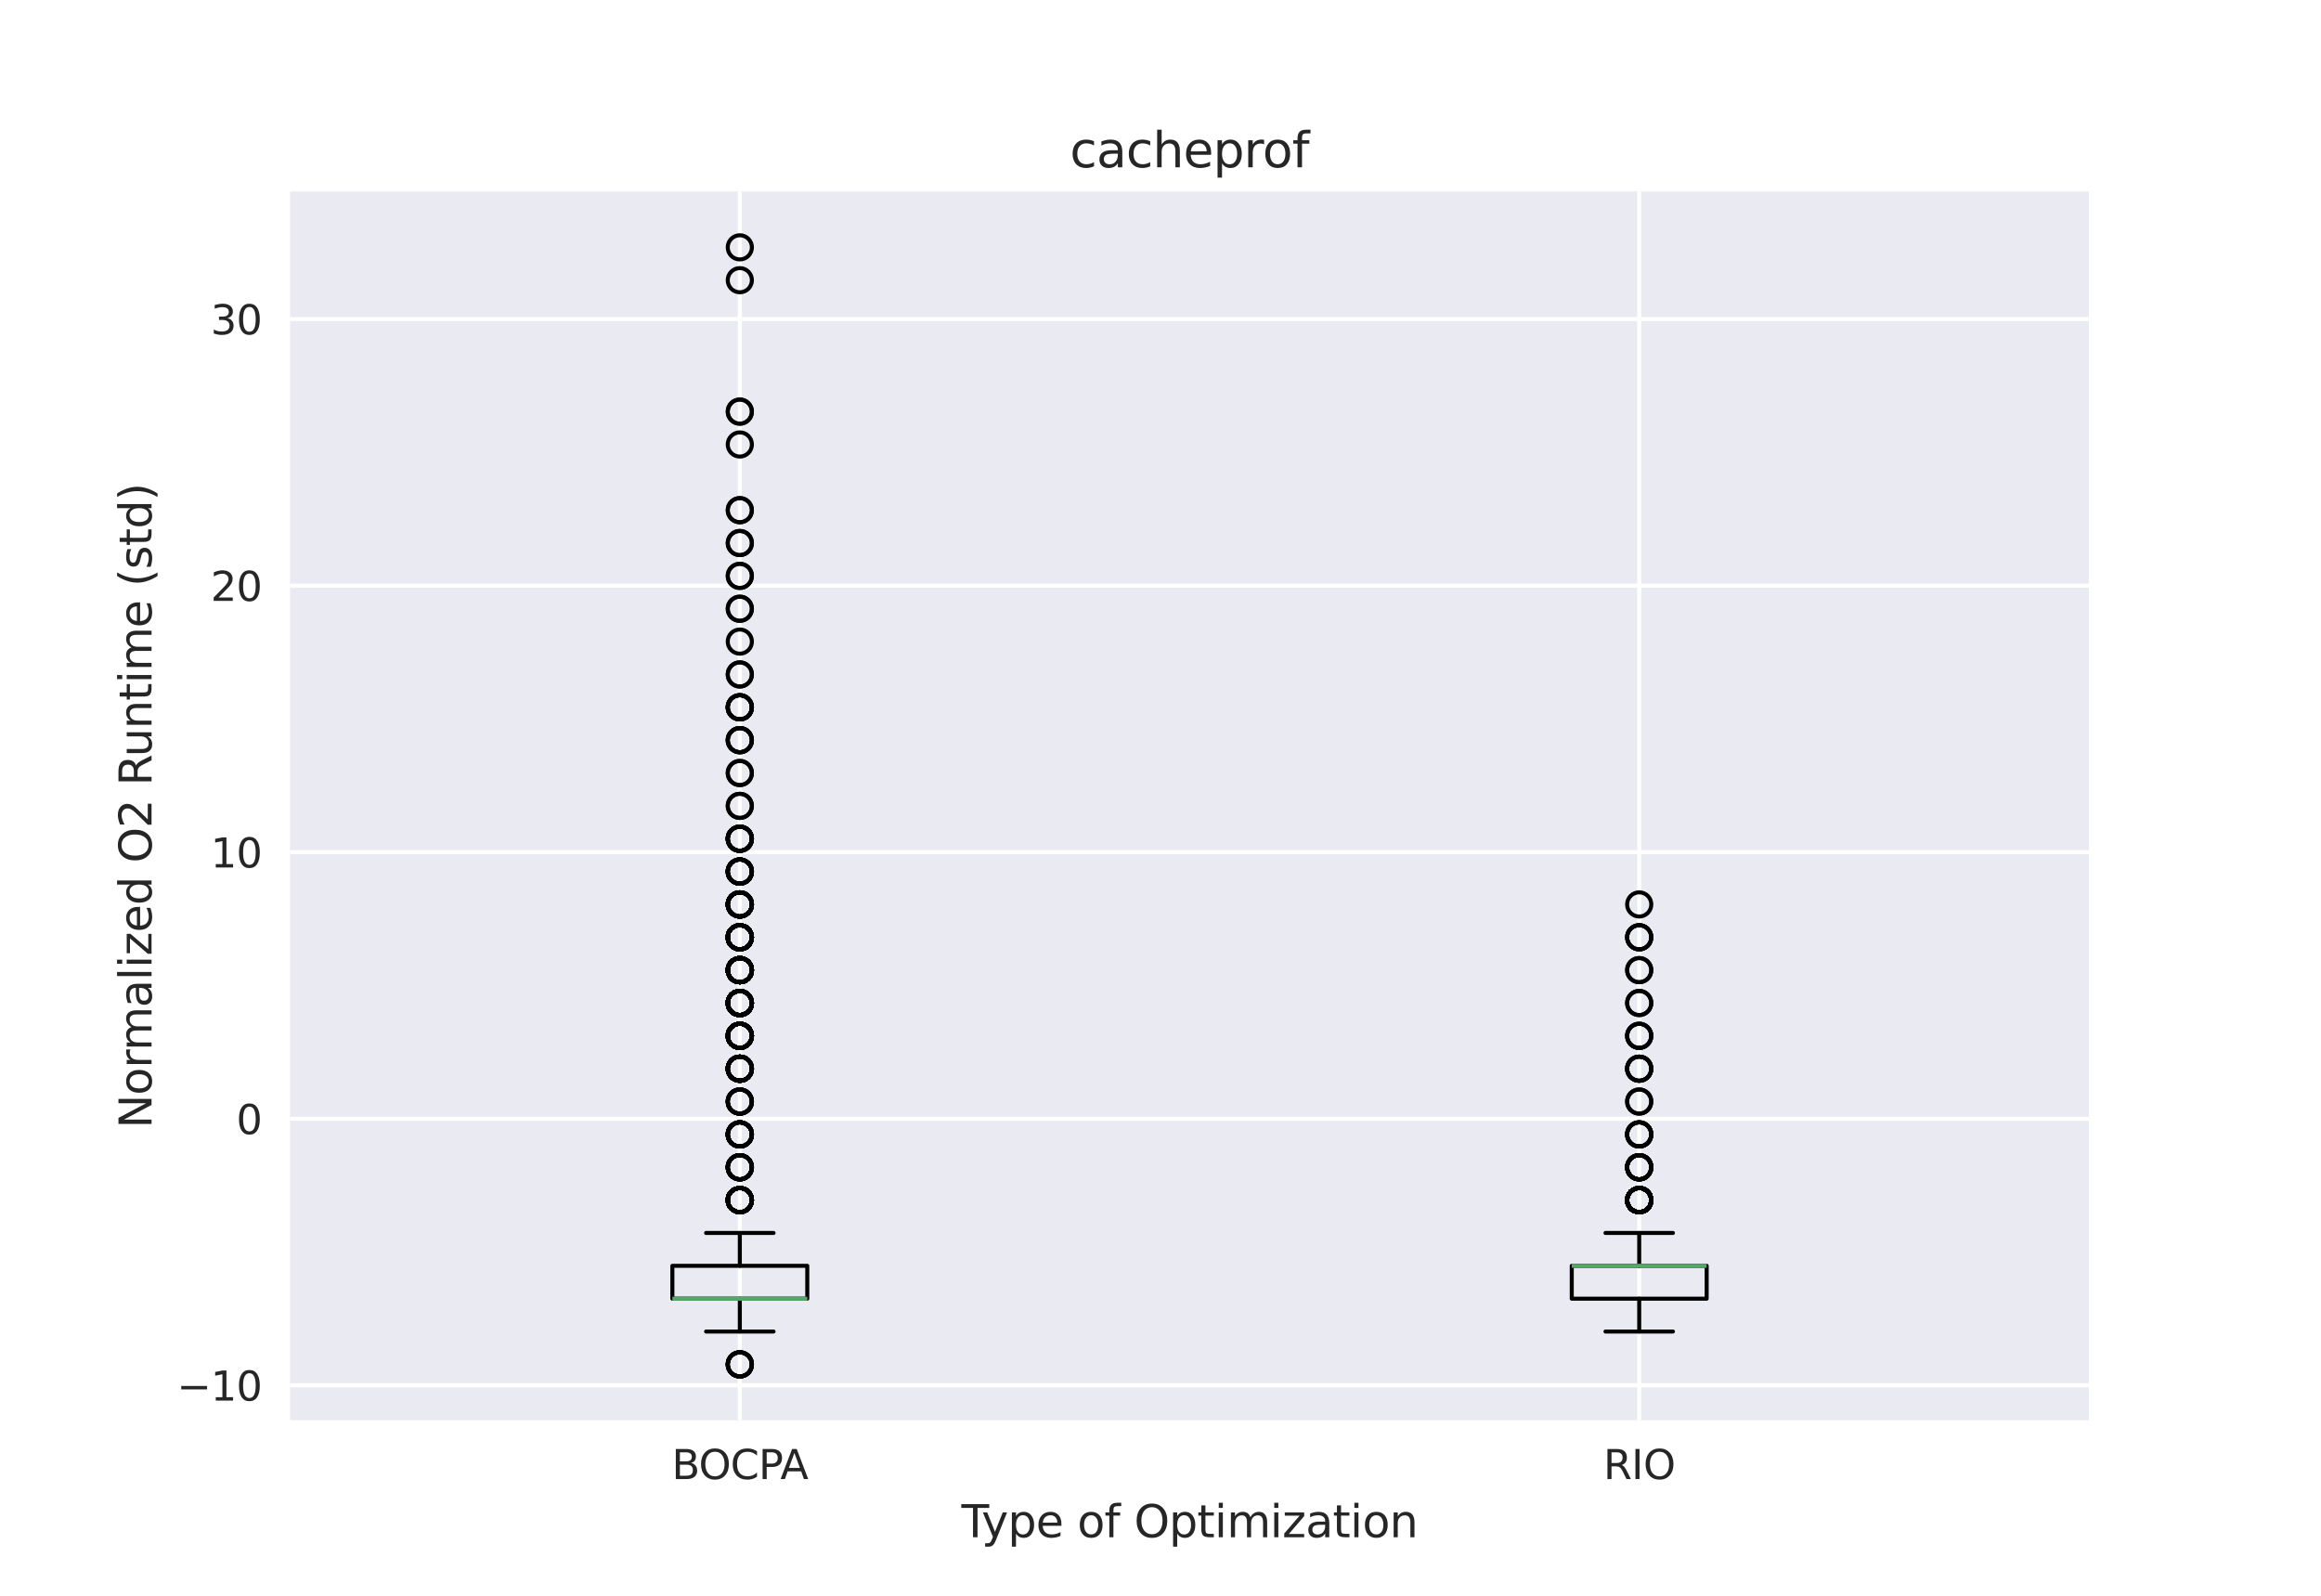 <?xml version="1.0" encoding="utf-8" standalone="no"?>
<!DOCTYPE svg PUBLIC "-//W3C//DTD SVG 1.1//EN"
  "http://www.w3.org/Graphics/SVG/1.1/DTD/svg11.dtd">
<svg xmlns:xlink="http://www.w3.org/1999/xlink" width="576pt" height="396pt" viewBox="0 0 576 396" xmlns="http://www.w3.org/2000/svg" version="1.1">
 <defs>
  <style type="text/css">*{stroke-linejoin: round; stroke-linecap: butt}</style>
 </defs>
 <g id="figure_1">
  <g id="patch_1">
   <path d="M 0 396 
L 576 396 
L 576 0 
L 0 0 
z
" style="fill: #ffffff"/>
  </g>
  <g id="axes_1">
   <g id="patch_2">
    <path d="M 72 352.44 
L 518.4 352.44 
L 518.4 47.52 
L 72 47.52 
z
" style="fill: #eaeaf2"/>
   </g>
   <g id="matplotlib.axis_1">
    <g id="xtick_1">
     <g id="line2d_1">
      <path d="M 183.6 352.44 
L 183.6 47.52 
" clip-path="url(#p7cc8b1b9cf)" style="fill: none; stroke: #ffffff; stroke-linecap: round"/>
     </g>
     <g id="text_1">
      <!-- BOCPA -->
      <g style="fill: #262626" transform="translate(166.713 367.038) scale(0.1 -0.1)">
       <defs>
        <path id="DejaVuSans-42" d="M 1259 2228 
L 1259 519 
L 2272 519 
Q 2781 519 3026 730 
Q 3272 941 3272 1375 
Q 3272 1813 3026 2020 
Q 2781 2228 2272 2228 
L 1259 2228 
z
M 1259 4147 
L 1259 2741 
L 2194 2741 
Q 2656 2741 2882 2914 
Q 3109 3088 3109 3444 
Q 3109 3797 2882 3972 
Q 2656 4147 2194 4147 
L 1259 4147 
z
M 628 4666 
L 2241 4666 
Q 2963 4666 3353 4366 
Q 3744 4066 3744 3513 
Q 3744 3084 3544 2831 
Q 3344 2578 2956 2516 
Q 3422 2416 3680 2098 
Q 3938 1781 3938 1306 
Q 3938 681 3513 340 
Q 3088 0 2303 0 
L 628 0 
L 628 4666 
z
" transform="scale(0.016)"/>
        <path id="DejaVuSans-4f" d="M 2522 4238 
Q 1834 4238 1429 3725 
Q 1025 3213 1025 2328 
Q 1025 1447 1429 934 
Q 1834 422 2522 422 
Q 3209 422 3611 934 
Q 4013 1447 4013 2328 
Q 4013 3213 3611 3725 
Q 3209 4238 2522 4238 
z
M 2522 4750 
Q 3503 4750 4090 4092 
Q 4678 3434 4678 2328 
Q 4678 1225 4090 567 
Q 3503 -91 2522 -91 
Q 1538 -91 948 565 
Q 359 1222 359 2328 
Q 359 3434 948 4092 
Q 1538 4750 2522 4750 
z
" transform="scale(0.016)"/>
        <path id="DejaVuSans-43" d="M 4122 4306 
L 4122 3641 
Q 3803 3938 3442 4084 
Q 3081 4231 2675 4231 
Q 1875 4231 1450 3742 
Q 1025 3253 1025 2328 
Q 1025 1406 1450 917 
Q 1875 428 2675 428 
Q 3081 428 3442 575 
Q 3803 722 4122 1019 
L 4122 359 
Q 3791 134 3420 21 
Q 3050 -91 2638 -91 
Q 1578 -91 968 557 
Q 359 1206 359 2328 
Q 359 3453 968 4101 
Q 1578 4750 2638 4750 
Q 3056 4750 3426 4639 
Q 3797 4528 4122 4306 
z
" transform="scale(0.016)"/>
        <path id="DejaVuSans-50" d="M 1259 4147 
L 1259 2394 
L 2053 2394 
Q 2494 2394 2734 2622 
Q 2975 2850 2975 3272 
Q 2975 3691 2734 3919 
Q 2494 4147 2053 4147 
L 1259 4147 
z
M 628 4666 
L 2053 4666 
Q 2838 4666 3239 4311 
Q 3641 3956 3641 3272 
Q 3641 2581 3239 2228 
Q 2838 1875 2053 1875 
L 1259 1875 
L 1259 0 
L 628 0 
L 628 4666 
z
" transform="scale(0.016)"/>
        <path id="DejaVuSans-41" d="M 2188 4044 
L 1331 1722 
L 3047 1722 
L 2188 4044 
z
M 1831 4666 
L 2547 4666 
L 4325 0 
L 3669 0 
L 3244 1197 
L 1141 1197 
L 716 0 
L 50 0 
L 1831 4666 
z
" transform="scale(0.016)"/>
       </defs>
       <use xlink:href="#DejaVuSans-42"/>
       <use xlink:href="#DejaVuSans-4f" x="66.854"/>
       <use xlink:href="#DejaVuSans-43" x="145.564"/>
       <use xlink:href="#DejaVuSans-50" x="215.389"/>
       <use xlink:href="#DejaVuSans-41" x="269.316"/>
      </g>
     </g>
    </g>
    <g id="xtick_2">
     <g id="line2d_2">
      <path d="M 406.8 352.44 
L 406.8 47.52 
" clip-path="url(#p7cc8b1b9cf)" style="fill: none; stroke: #ffffff; stroke-linecap: round"/>
     </g>
     <g id="text_2">
      <!-- RIO -->
      <g style="fill: #262626" transform="translate(397.915 367.038) scale(0.1 -0.1)">
       <defs>
        <path id="DejaVuSans-52" d="M 2841 2188 
Q 3044 2119 3236 1894 
Q 3428 1669 3622 1275 
L 4263 0 
L 3584 0 
L 2988 1197 
Q 2756 1666 2539 1819 
Q 2322 1972 1947 1972 
L 1259 1972 
L 1259 0 
L 628 0 
L 628 4666 
L 2053 4666 
Q 2853 4666 3247 4331 
Q 3641 3997 3641 3322 
Q 3641 2881 3436 2590 
Q 3231 2300 2841 2188 
z
M 1259 4147 
L 1259 2491 
L 2053 2491 
Q 2509 2491 2742 2702 
Q 2975 2913 2975 3322 
Q 2975 3731 2742 3939 
Q 2509 4147 2053 4147 
L 1259 4147 
z
" transform="scale(0.016)"/>
        <path id="DejaVuSans-49" d="M 628 4666 
L 1259 4666 
L 1259 0 
L 628 0 
L 628 4666 
z
" transform="scale(0.016)"/>
       </defs>
       <use xlink:href="#DejaVuSans-52"/>
       <use xlink:href="#DejaVuSans-49" x="69.482"/>
       <use xlink:href="#DejaVuSans-4f" x="98.975"/>
      </g>
     </g>
    </g>
    <g id="text_3">
     <!-- Type of Optimization -->
     <g style="fill: #262626" transform="translate(238.589 381.476) scale(0.11 -0.11)">
      <defs>
       <path id="DejaVuSans-54" d="M -19 4666 
L 3928 4666 
L 3928 4134 
L 2272 4134 
L 2272 0 
L 1638 0 
L 1638 4134 
L -19 4134 
L -19 4666 
z
" transform="scale(0.016)"/>
       <path id="DejaVuSans-79" d="M 2059 -325 
Q 1816 -950 1584 -1140 
Q 1353 -1331 966 -1331 
L 506 -1331 
L 506 -850 
L 844 -850 
Q 1081 -850 1212 -737 
Q 1344 -625 1503 -206 
L 1606 56 
L 191 3500 
L 800 3500 
L 1894 763 
L 2988 3500 
L 3597 3500 
L 2059 -325 
z
" transform="scale(0.016)"/>
       <path id="DejaVuSans-70" d="M 1159 525 
L 1159 -1331 
L 581 -1331 
L 581 3500 
L 1159 3500 
L 1159 2969 
Q 1341 3281 1617 3432 
Q 1894 3584 2278 3584 
Q 2916 3584 3314 3078 
Q 3713 2572 3713 1747 
Q 3713 922 3314 415 
Q 2916 -91 2278 -91 
Q 1894 -91 1617 61 
Q 1341 213 1159 525 
z
M 3116 1747 
Q 3116 2381 2855 2742 
Q 2594 3103 2138 3103 
Q 1681 3103 1420 2742 
Q 1159 2381 1159 1747 
Q 1159 1113 1420 752 
Q 1681 391 2138 391 
Q 2594 391 2855 752 
Q 3116 1113 3116 1747 
z
" transform="scale(0.016)"/>
       <path id="DejaVuSans-65" d="M 3597 1894 
L 3597 1613 
L 953 1613 
Q 991 1019 1311 708 
Q 1631 397 2203 397 
Q 2534 397 2845 478 
Q 3156 559 3463 722 
L 3463 178 
Q 3153 47 2828 -22 
Q 2503 -91 2169 -91 
Q 1331 -91 842 396 
Q 353 884 353 1716 
Q 353 2575 817 3079 
Q 1281 3584 2069 3584 
Q 2775 3584 3186 3129 
Q 3597 2675 3597 1894 
z
M 3022 2063 
Q 3016 2534 2758 2815 
Q 2500 3097 2075 3097 
Q 1594 3097 1305 2825 
Q 1016 2553 972 2059 
L 3022 2063 
z
" transform="scale(0.016)"/>
       <path id="DejaVuSans-20" transform="scale(0.016)"/>
       <path id="DejaVuSans-6f" d="M 1959 3097 
Q 1497 3097 1228 2736 
Q 959 2375 959 1747 
Q 959 1119 1226 758 
Q 1494 397 1959 397 
Q 2419 397 2687 759 
Q 2956 1122 2956 1747 
Q 2956 2369 2687 2733 
Q 2419 3097 1959 3097 
z
M 1959 3584 
Q 2709 3584 3137 3096 
Q 3566 2609 3566 1747 
Q 3566 888 3137 398 
Q 2709 -91 1959 -91 
Q 1206 -91 779 398 
Q 353 888 353 1747 
Q 353 2609 779 3096 
Q 1206 3584 1959 3584 
z
" transform="scale(0.016)"/>
       <path id="DejaVuSans-66" d="M 2375 4863 
L 2375 4384 
L 1825 4384 
Q 1516 4384 1395 4259 
Q 1275 4134 1275 3809 
L 1275 3500 
L 2222 3500 
L 2222 3053 
L 1275 3053 
L 1275 0 
L 697 0 
L 697 3053 
L 147 3053 
L 147 3500 
L 697 3500 
L 697 3744 
Q 697 4328 969 4595 
Q 1241 4863 1831 4863 
L 2375 4863 
z
" transform="scale(0.016)"/>
       <path id="DejaVuSans-74" d="M 1172 4494 
L 1172 3500 
L 2356 3500 
L 2356 3053 
L 1172 3053 
L 1172 1153 
Q 1172 725 1289 603 
Q 1406 481 1766 481 
L 2356 481 
L 2356 0 
L 1766 0 
Q 1100 0 847 248 
Q 594 497 594 1153 
L 594 3053 
L 172 3053 
L 172 3500 
L 594 3500 
L 594 4494 
L 1172 4494 
z
" transform="scale(0.016)"/>
       <path id="DejaVuSans-69" d="M 603 3500 
L 1178 3500 
L 1178 0 
L 603 0 
L 603 3500 
z
M 603 4863 
L 1178 4863 
L 1178 4134 
L 603 4134 
L 603 4863 
z
" transform="scale(0.016)"/>
       <path id="DejaVuSans-6d" d="M 3328 2828 
Q 3544 3216 3844 3400 
Q 4144 3584 4550 3584 
Q 5097 3584 5394 3201 
Q 5691 2819 5691 2113 
L 5691 0 
L 5113 0 
L 5113 2094 
Q 5113 2597 4934 2840 
Q 4756 3084 4391 3084 
Q 3944 3084 3684 2787 
Q 3425 2491 3425 1978 
L 3425 0 
L 2847 0 
L 2847 2094 
Q 2847 2600 2669 2842 
Q 2491 3084 2119 3084 
Q 1678 3084 1418 2786 
Q 1159 2488 1159 1978 
L 1159 0 
L 581 0 
L 581 3500 
L 1159 3500 
L 1159 2956 
Q 1356 3278 1631 3431 
Q 1906 3584 2284 3584 
Q 2666 3584 2933 3390 
Q 3200 3197 3328 2828 
z
" transform="scale(0.016)"/>
       <path id="DejaVuSans-7a" d="M 353 3500 
L 3084 3500 
L 3084 2975 
L 922 459 
L 3084 459 
L 3084 0 
L 275 0 
L 275 525 
L 2438 3041 
L 353 3041 
L 353 3500 
z
" transform="scale(0.016)"/>
       <path id="DejaVuSans-61" d="M 2194 1759 
Q 1497 1759 1228 1600 
Q 959 1441 959 1056 
Q 959 750 1161 570 
Q 1363 391 1709 391 
Q 2188 391 2477 730 
Q 2766 1069 2766 1631 
L 2766 1759 
L 2194 1759 
z
M 3341 1997 
L 3341 0 
L 2766 0 
L 2766 531 
Q 2569 213 2275 61 
Q 1981 -91 1556 -91 
Q 1019 -91 701 211 
Q 384 513 384 1019 
Q 384 1609 779 1909 
Q 1175 2209 1959 2209 
L 2766 2209 
L 2766 2266 
Q 2766 2663 2505 2880 
Q 2244 3097 1772 3097 
Q 1472 3097 1187 3025 
Q 903 2953 641 2809 
L 641 3341 
Q 956 3463 1253 3523 
Q 1550 3584 1831 3584 
Q 2591 3584 2966 3190 
Q 3341 2797 3341 1997 
z
" transform="scale(0.016)"/>
       <path id="DejaVuSans-6e" d="M 3513 2113 
L 3513 0 
L 2938 0 
L 2938 2094 
Q 2938 2591 2744 2837 
Q 2550 3084 2163 3084 
Q 1697 3084 1428 2787 
Q 1159 2491 1159 1978 
L 1159 0 
L 581 0 
L 581 3500 
L 1159 3500 
L 1159 2956 
Q 1366 3272 1645 3428 
Q 1925 3584 2291 3584 
Q 2894 3584 3203 3211 
Q 3513 2838 3513 2113 
z
" transform="scale(0.016)"/>
      </defs>
      <use xlink:href="#DejaVuSans-54"/>
      <use xlink:href="#DejaVuSans-79" x="45.459"/>
      <use xlink:href="#DejaVuSans-70" x="104.639"/>
      <use xlink:href="#DejaVuSans-65" x="168.115"/>
      <use xlink:href="#DejaVuSans-20" x="229.639"/>
      <use xlink:href="#DejaVuSans-6f" x="261.426"/>
      <use xlink:href="#DejaVuSans-66" x="322.607"/>
      <use xlink:href="#DejaVuSans-20" x="357.812"/>
      <use xlink:href="#DejaVuSans-4f" x="389.6"/>
      <use xlink:href="#DejaVuSans-70" x="468.311"/>
      <use xlink:href="#DejaVuSans-74" x="531.787"/>
      <use xlink:href="#DejaVuSans-69" x="570.996"/>
      <use xlink:href="#DejaVuSans-6d" x="598.779"/>
      <use xlink:href="#DejaVuSans-69" x="696.191"/>
      <use xlink:href="#DejaVuSans-7a" x="723.975"/>
      <use xlink:href="#DejaVuSans-61" x="776.465"/>
      <use xlink:href="#DejaVuSans-74" x="837.744"/>
      <use xlink:href="#DejaVuSans-69" x="876.953"/>
      <use xlink:href="#DejaVuSans-6f" x="904.736"/>
      <use xlink:href="#DejaVuSans-6e" x="965.918"/>
     </g>
    </g>
   </g>
   <g id="matplotlib.axis_2">
    <g id="ytick_1">
     <g id="line2d_3">
      <path d="M 72 343.773 
L 518.4 343.773 
" clip-path="url(#p7cc8b1b9cf)" style="fill: none; stroke: #ffffff; stroke-linecap: round"/>
     </g>
     <g id="text_4">
      <!-- −10 -->
      <g style="fill: #262626" transform="translate(43.895 347.573) scale(0.1 -0.1)">
       <defs>
        <path id="DejaVuSans-2212" d="M 678 2272 
L 4684 2272 
L 4684 1741 
L 678 1741 
L 678 2272 
z
" transform="scale(0.016)"/>
        <path id="DejaVuSans-31" d="M 794 531 
L 1825 531 
L 1825 4091 
L 703 3866 
L 703 4441 
L 1819 4666 
L 2450 4666 
L 2450 531 
L 3481 531 
L 3481 0 
L 794 0 
L 794 531 
z
" transform="scale(0.016)"/>
        <path id="DejaVuSans-30" d="M 2034 4250 
Q 1547 4250 1301 3770 
Q 1056 3291 1056 2328 
Q 1056 1369 1301 889 
Q 1547 409 2034 409 
Q 2525 409 2770 889 
Q 3016 1369 3016 2328 
Q 3016 3291 2770 3770 
Q 2525 4250 2034 4250 
z
M 2034 4750 
Q 2819 4750 3233 4129 
Q 3647 3509 3647 2328 
Q 3647 1150 3233 529 
Q 2819 -91 2034 -91 
Q 1250 -91 836 529 
Q 422 1150 422 2328 
Q 422 3509 836 4129 
Q 1250 4750 2034 4750 
z
" transform="scale(0.016)"/>
       </defs>
       <use xlink:href="#DejaVuSans-2212"/>
       <use xlink:href="#DejaVuSans-31" x="83.789"/>
       <use xlink:href="#DejaVuSans-30" x="147.412"/>
      </g>
     </g>
    </g>
    <g id="ytick_2">
     <g id="line2d_4">
      <path d="M 72 277.623 
L 518.4 277.623 
" clip-path="url(#p7cc8b1b9cf)" style="fill: none; stroke: #ffffff; stroke-linecap: round"/>
     </g>
     <g id="text_5">
      <!-- 0 -->
      <g style="fill: #262626" transform="translate(58.638 281.422) scale(0.1 -0.1)">
       <use xlink:href="#DejaVuSans-30"/>
      </g>
     </g>
    </g>
    <g id="ytick_3">
     <g id="line2d_5">
      <path d="M 72 211.473 
L 518.4 211.473 
" clip-path="url(#p7cc8b1b9cf)" style="fill: none; stroke: #ffffff; stroke-linecap: round"/>
     </g>
     <g id="text_6">
      <!-- 10 -->
      <g style="fill: #262626" transform="translate(52.275 215.272) scale(0.1 -0.1)">
       <use xlink:href="#DejaVuSans-31"/>
       <use xlink:href="#DejaVuSans-30" x="63.623"/>
      </g>
     </g>
    </g>
    <g id="ytick_4">
     <g id="line2d_6">
      <path d="M 72 145.323 
L 518.4 145.323 
" clip-path="url(#p7cc8b1b9cf)" style="fill: none; stroke: #ffffff; stroke-linecap: round"/>
     </g>
     <g id="text_7">
      <!-- 20 -->
      <g style="fill: #262626" transform="translate(52.275 149.122) scale(0.1 -0.1)">
       <defs>
        <path id="DejaVuSans-32" d="M 1228 531 
L 3431 531 
L 3431 0 
L 469 0 
L 469 531 
Q 828 903 1448 1529 
Q 2069 2156 2228 2338 
Q 2531 2678 2651 2914 
Q 2772 3150 2772 3378 
Q 2772 3750 2511 3984 
Q 2250 4219 1831 4219 
Q 1534 4219 1204 4116 
Q 875 4013 500 3803 
L 500 4441 
Q 881 4594 1212 4672 
Q 1544 4750 1819 4750 
Q 2544 4750 2975 4387 
Q 3406 4025 3406 3419 
Q 3406 3131 3298 2873 
Q 3191 2616 2906 2266 
Q 2828 2175 2409 1742 
Q 1991 1309 1228 531 
z
" transform="scale(0.016)"/>
       </defs>
       <use xlink:href="#DejaVuSans-32"/>
       <use xlink:href="#DejaVuSans-30" x="63.623"/>
      </g>
     </g>
    </g>
    <g id="ytick_5">
     <g id="line2d_7">
      <path d="M 72 79.172 
L 518.4 79.172 
" clip-path="url(#p7cc8b1b9cf)" style="fill: none; stroke: #ffffff; stroke-linecap: round"/>
     </g>
     <g id="text_8">
      <!-- 30 -->
      <g style="fill: #262626" transform="translate(52.275 82.972) scale(0.1 -0.1)">
       <defs>
        <path id="DejaVuSans-33" d="M 2597 2516 
Q 3050 2419 3304 2112 
Q 3559 1806 3559 1356 
Q 3559 666 3084 287 
Q 2609 -91 1734 -91 
Q 1441 -91 1130 -33 
Q 819 25 488 141 
L 488 750 
Q 750 597 1062 519 
Q 1375 441 1716 441 
Q 2309 441 2620 675 
Q 2931 909 2931 1356 
Q 2931 1769 2642 2001 
Q 2353 2234 1838 2234 
L 1294 2234 
L 1294 2753 
L 1863 2753 
Q 2328 2753 2575 2939 
Q 2822 3125 2822 3475 
Q 2822 3834 2567 4026 
Q 2313 4219 1838 4219 
Q 1578 4219 1281 4162 
Q 984 4106 628 3988 
L 628 4550 
Q 988 4650 1302 4700 
Q 1616 4750 1894 4750 
Q 2613 4750 3031 4423 
Q 3450 4097 3450 3541 
Q 3450 3153 3228 2886 
Q 3006 2619 2597 2516 
z
" transform="scale(0.016)"/>
       </defs>
       <use xlink:href="#DejaVuSans-33"/>
       <use xlink:href="#DejaVuSans-30" x="63.623"/>
      </g>
     </g>
    </g>
    <g id="text_9">
     <!-- Normalized O2 Runtime (std) -->
     <g style="fill: #262626" transform="translate(37.608 280.02) rotate(-90) scale(0.11 -0.11)">
      <defs>
       <path id="DejaVuSans-4e" d="M 628 4666 
L 1478 4666 
L 3547 763 
L 3547 4666 
L 4159 4666 
L 4159 0 
L 3309 0 
L 1241 3903 
L 1241 0 
L 628 0 
L 628 4666 
z
" transform="scale(0.016)"/>
       <path id="DejaVuSans-72" d="M 2631 2963 
Q 2534 3019 2420 3045 
Q 2306 3072 2169 3072 
Q 1681 3072 1420 2755 
Q 1159 2438 1159 1844 
L 1159 0 
L 581 0 
L 581 3500 
L 1159 3500 
L 1159 2956 
Q 1341 3275 1631 3429 
Q 1922 3584 2338 3584 
Q 2397 3584 2469 3576 
Q 2541 3569 2628 3553 
L 2631 2963 
z
" transform="scale(0.016)"/>
       <path id="DejaVuSans-6c" d="M 603 4863 
L 1178 4863 
L 1178 0 
L 603 0 
L 603 4863 
z
" transform="scale(0.016)"/>
       <path id="DejaVuSans-64" d="M 2906 2969 
L 2906 4863 
L 3481 4863 
L 3481 0 
L 2906 0 
L 2906 525 
Q 2725 213 2448 61 
Q 2172 -91 1784 -91 
Q 1150 -91 751 415 
Q 353 922 353 1747 
Q 353 2572 751 3078 
Q 1150 3584 1784 3584 
Q 2172 3584 2448 3432 
Q 2725 3281 2906 2969 
z
M 947 1747 
Q 947 1113 1208 752 
Q 1469 391 1925 391 
Q 2381 391 2643 752 
Q 2906 1113 2906 1747 
Q 2906 2381 2643 2742 
Q 2381 3103 1925 3103 
Q 1469 3103 1208 2742 
Q 947 2381 947 1747 
z
" transform="scale(0.016)"/>
       <path id="DejaVuSans-75" d="M 544 1381 
L 544 3500 
L 1119 3500 
L 1119 1403 
Q 1119 906 1312 657 
Q 1506 409 1894 409 
Q 2359 409 2629 706 
Q 2900 1003 2900 1516 
L 2900 3500 
L 3475 3500 
L 3475 0 
L 2900 0 
L 2900 538 
Q 2691 219 2414 64 
Q 2138 -91 1772 -91 
Q 1169 -91 856 284 
Q 544 659 544 1381 
z
M 1991 3584 
L 1991 3584 
z
" transform="scale(0.016)"/>
       <path id="DejaVuSans-28" d="M 1984 4856 
Q 1566 4138 1362 3434 
Q 1159 2731 1159 2009 
Q 1159 1288 1364 580 
Q 1569 -128 1984 -844 
L 1484 -844 
Q 1016 -109 783 600 
Q 550 1309 550 2009 
Q 550 2706 781 3412 
Q 1013 4119 1484 4856 
L 1984 4856 
z
" transform="scale(0.016)"/>
       <path id="DejaVuSans-73" d="M 2834 3397 
L 2834 2853 
Q 2591 2978 2328 3040 
Q 2066 3103 1784 3103 
Q 1356 3103 1142 2972 
Q 928 2841 928 2578 
Q 928 2378 1081 2264 
Q 1234 2150 1697 2047 
L 1894 2003 
Q 2506 1872 2764 1633 
Q 3022 1394 3022 966 
Q 3022 478 2636 193 
Q 2250 -91 1575 -91 
Q 1294 -91 989 -36 
Q 684 19 347 128 
L 347 722 
Q 666 556 975 473 
Q 1284 391 1588 391 
Q 1994 391 2212 530 
Q 2431 669 2431 922 
Q 2431 1156 2273 1281 
Q 2116 1406 1581 1522 
L 1381 1569 
Q 847 1681 609 1914 
Q 372 2147 372 2553 
Q 372 3047 722 3315 
Q 1072 3584 1716 3584 
Q 2034 3584 2315 3537 
Q 2597 3491 2834 3397 
z
" transform="scale(0.016)"/>
       <path id="DejaVuSans-29" d="M 513 4856 
L 1013 4856 
Q 1481 4119 1714 3412 
Q 1947 2706 1947 2009 
Q 1947 1309 1714 600 
Q 1481 -109 1013 -844 
L 513 -844 
Q 928 -128 1133 580 
Q 1338 1288 1338 2009 
Q 1338 2731 1133 3434 
Q 928 4138 513 4856 
z
" transform="scale(0.016)"/>
      </defs>
      <use xlink:href="#DejaVuSans-4e"/>
      <use xlink:href="#DejaVuSans-6f" x="74.805"/>
      <use xlink:href="#DejaVuSans-72" x="135.986"/>
      <use xlink:href="#DejaVuSans-6d" x="175.35"/>
      <use xlink:href="#DejaVuSans-61" x="272.762"/>
      <use xlink:href="#DejaVuSans-6c" x="334.041"/>
      <use xlink:href="#DejaVuSans-69" x="361.824"/>
      <use xlink:href="#DejaVuSans-7a" x="389.607"/>
      <use xlink:href="#DejaVuSans-65" x="442.098"/>
      <use xlink:href="#DejaVuSans-64" x="503.621"/>
      <use xlink:href="#DejaVuSans-20" x="567.098"/>
      <use xlink:href="#DejaVuSans-4f" x="598.885"/>
      <use xlink:href="#DejaVuSans-32" x="677.596"/>
      <use xlink:href="#DejaVuSans-20" x="741.219"/>
      <use xlink:href="#DejaVuSans-52" x="773.006"/>
      <use xlink:href="#DejaVuSans-75" x="837.988"/>
      <use xlink:href="#DejaVuSans-6e" x="901.367"/>
      <use xlink:href="#DejaVuSans-74" x="964.746"/>
      <use xlink:href="#DejaVuSans-69" x="1003.955"/>
      <use xlink:href="#DejaVuSans-6d" x="1031.738"/>
      <use xlink:href="#DejaVuSans-65" x="1129.15"/>
      <use xlink:href="#DejaVuSans-20" x="1190.674"/>
      <use xlink:href="#DejaVuSans-28" x="1222.461"/>
      <use xlink:href="#DejaVuSans-73" x="1261.475"/>
      <use xlink:href="#DejaVuSans-74" x="1313.574"/>
      <use xlink:href="#DejaVuSans-64" x="1352.783"/>
      <use xlink:href="#DejaVuSans-29" x="1416.26"/>
     </g>
    </g>
   </g>
   <g id="line2d_8">
    <path d="M 166.86 322.274 
L 200.34 322.274 
L 200.34 314.121 
L 166.86 314.121 
L 166.86 322.274 
" clip-path="url(#p7cc8b1b9cf)" style="fill: none; stroke: #000000; stroke-linecap: round"/>
   </g>
   <g id="line2d_9">
    <path d="M 183.6 322.274 
L 183.6 330.427 
" clip-path="url(#p7cc8b1b9cf)" style="fill: none; stroke: #000000; stroke-linecap: round"/>
   </g>
   <g id="line2d_10">
    <path d="M 183.6 314.121 
L 183.6 305.968 
" clip-path="url(#p7cc8b1b9cf)" style="fill: none; stroke: #000000; stroke-linecap: round"/>
   </g>
   <g id="line2d_11">
    <path d="M 175.23 330.427 
L 191.97 330.427 
" clip-path="url(#p7cc8b1b9cf)" style="fill: none; stroke: #000000; stroke-linecap: round"/>
   </g>
   <g id="line2d_12">
    <path d="M 175.23 305.968 
L 191.97 305.968 
" clip-path="url(#p7cc8b1b9cf)" style="fill: none; stroke: #000000; stroke-linecap: round"/>
   </g>
   <g id="line2d_13">
    <defs>
     <path id="m1aee12b05e" d="M 0 3 
C 0.796 3 1.559 2.684 2.121 2.121 
C 2.684 1.559 3 0.796 3 0 
C 3 -0.796 2.684 -1.559 2.121 -2.121 
C 1.559 -2.684 0.796 -3 0 -3 
C -0.796 -3 -1.559 -2.684 -2.121 -2.121 
C -2.684 -1.559 -3 -0.796 -3 0 
C -3 0.796 -2.684 1.559 -2.121 2.121 
C -1.559 2.684 -0.796 3 0 3 
z
" style="stroke: #000000"/>
    </defs>
    <g clip-path="url(#p7cc8b1b9cf)">
     <use xlink:href="#m1aee12b05e" x="183.6" y="338.58" style="fill-opacity: 0; stroke: #000000"/>
     <use xlink:href="#m1aee12b05e" x="183.6" y="338.58" style="fill-opacity: 0; stroke: #000000"/>
     <use xlink:href="#m1aee12b05e" x="183.6" y="338.58" style="fill-opacity: 0; stroke: #000000"/>
     <use xlink:href="#m1aee12b05e" x="183.6" y="338.58" style="fill-opacity: 0; stroke: #000000"/>
     <use xlink:href="#m1aee12b05e" x="183.6" y="338.58" style="fill-opacity: 0; stroke: #000000"/>
     <use xlink:href="#m1aee12b05e" x="183.6" y="338.58" style="fill-opacity: 0; stroke: #000000"/>
     <use xlink:href="#m1aee12b05e" x="183.6" y="257.051" style="fill-opacity: 0; stroke: #000000"/>
     <use xlink:href="#m1aee12b05e" x="183.6" y="297.815" style="fill-opacity: 0; stroke: #000000"/>
     <use xlink:href="#m1aee12b05e" x="183.6" y="265.204" style="fill-opacity: 0; stroke: #000000"/>
     <use xlink:href="#m1aee12b05e" x="183.6" y="281.509" style="fill-opacity: 0; stroke: #000000"/>
     <use xlink:href="#m1aee12b05e" x="183.6" y="232.592" style="fill-opacity: 0; stroke: #000000"/>
     <use xlink:href="#m1aee12b05e" x="183.6" y="240.745" style="fill-opacity: 0; stroke: #000000"/>
     <use xlink:href="#m1aee12b05e" x="183.6" y="224.439" style="fill-opacity: 0; stroke: #000000"/>
     <use xlink:href="#m1aee12b05e" x="183.6" y="232.592" style="fill-opacity: 0; stroke: #000000"/>
     <use xlink:href="#m1aee12b05e" x="183.6" y="183.674" style="fill-opacity: 0; stroke: #000000"/>
     <use xlink:href="#m1aee12b05e" x="183.6" y="232.592" style="fill-opacity: 0; stroke: #000000"/>
     <use xlink:href="#m1aee12b05e" x="183.6" y="248.898" style="fill-opacity: 0; stroke: #000000"/>
     <use xlink:href="#m1aee12b05e" x="183.6" y="240.745" style="fill-opacity: 0; stroke: #000000"/>
     <use xlink:href="#m1aee12b05e" x="183.6" y="248.898" style="fill-opacity: 0; stroke: #000000"/>
     <use xlink:href="#m1aee12b05e" x="183.6" y="232.592" style="fill-opacity: 0; stroke: #000000"/>
     <use xlink:href="#m1aee12b05e" x="183.6" y="151.062" style="fill-opacity: 0; stroke: #000000"/>
     <use xlink:href="#m1aee12b05e" x="183.6" y="265.204" style="fill-opacity: 0; stroke: #000000"/>
     <use xlink:href="#m1aee12b05e" x="183.6" y="232.592" style="fill-opacity: 0; stroke: #000000"/>
     <use xlink:href="#m1aee12b05e" x="183.6" y="248.898" style="fill-opacity: 0; stroke: #000000"/>
     <use xlink:href="#m1aee12b05e" x="183.6" y="289.662" style="fill-opacity: 0; stroke: #000000"/>
     <use xlink:href="#m1aee12b05e" x="183.6" y="216.286" style="fill-opacity: 0; stroke: #000000"/>
     <use xlink:href="#m1aee12b05e" x="183.6" y="297.815" style="fill-opacity: 0; stroke: #000000"/>
     <use xlink:href="#m1aee12b05e" x="183.6" y="232.592" style="fill-opacity: 0; stroke: #000000"/>
     <use xlink:href="#m1aee12b05e" x="183.6" y="159.215" style="fill-opacity: 0; stroke: #000000"/>
     <use xlink:href="#m1aee12b05e" x="183.6" y="175.521" style="fill-opacity: 0; stroke: #000000"/>
     <use xlink:href="#m1aee12b05e" x="183.6" y="240.745" style="fill-opacity: 0; stroke: #000000"/>
     <use xlink:href="#m1aee12b05e" x="183.6" y="240.745" style="fill-opacity: 0; stroke: #000000"/>
     <use xlink:href="#m1aee12b05e" x="183.6" y="297.815" style="fill-opacity: 0; stroke: #000000"/>
     <use xlink:href="#m1aee12b05e" x="183.6" y="183.674" style="fill-opacity: 0; stroke: #000000"/>
     <use xlink:href="#m1aee12b05e" x="183.6" y="175.521" style="fill-opacity: 0; stroke: #000000"/>
     <use xlink:href="#m1aee12b05e" x="183.6" y="240.745" style="fill-opacity: 0; stroke: #000000"/>
     <use xlink:href="#m1aee12b05e" x="183.6" y="257.051" style="fill-opacity: 0; stroke: #000000"/>
     <use xlink:href="#m1aee12b05e" x="183.6" y="167.368" style="fill-opacity: 0; stroke: #000000"/>
     <use xlink:href="#m1aee12b05e" x="183.6" y="281.509" style="fill-opacity: 0; stroke: #000000"/>
     <use xlink:href="#m1aee12b05e" x="183.6" y="248.898" style="fill-opacity: 0; stroke: #000000"/>
     <use xlink:href="#m1aee12b05e" x="183.6" y="240.745" style="fill-opacity: 0; stroke: #000000"/>
     <use xlink:href="#m1aee12b05e" x="183.6" y="297.815" style="fill-opacity: 0; stroke: #000000"/>
     <use xlink:href="#m1aee12b05e" x="183.6" y="289.662" style="fill-opacity: 0; stroke: #000000"/>
     <use xlink:href="#m1aee12b05e" x="183.6" y="248.898" style="fill-opacity: 0; stroke: #000000"/>
     <use xlink:href="#m1aee12b05e" x="183.6" y="257.051" style="fill-opacity: 0; stroke: #000000"/>
     <use xlink:href="#m1aee12b05e" x="183.6" y="224.439" style="fill-opacity: 0; stroke: #000000"/>
     <use xlink:href="#m1aee12b05e" x="183.6" y="248.898" style="fill-opacity: 0; stroke: #000000"/>
     <use xlink:href="#m1aee12b05e" x="183.6" y="248.898" style="fill-opacity: 0; stroke: #000000"/>
     <use xlink:href="#m1aee12b05e" x="183.6" y="216.286" style="fill-opacity: 0; stroke: #000000"/>
     <use xlink:href="#m1aee12b05e" x="183.6" y="297.815" style="fill-opacity: 0; stroke: #000000"/>
     <use xlink:href="#m1aee12b05e" x="183.6" y="265.204" style="fill-opacity: 0; stroke: #000000"/>
     <use xlink:href="#m1aee12b05e" x="183.6" y="224.439" style="fill-opacity: 0; stroke: #000000"/>
     <use xlink:href="#m1aee12b05e" x="183.6" y="297.815" style="fill-opacity: 0; stroke: #000000"/>
     <use xlink:href="#m1aee12b05e" x="183.6" y="240.745" style="fill-opacity: 0; stroke: #000000"/>
     <use xlink:href="#m1aee12b05e" x="183.6" y="297.815" style="fill-opacity: 0; stroke: #000000"/>
     <use xlink:href="#m1aee12b05e" x="183.6" y="265.204" style="fill-opacity: 0; stroke: #000000"/>
     <use xlink:href="#m1aee12b05e" x="183.6" y="297.815" style="fill-opacity: 0; stroke: #000000"/>
     <use xlink:href="#m1aee12b05e" x="183.6" y="224.439" style="fill-opacity: 0; stroke: #000000"/>
     <use xlink:href="#m1aee12b05e" x="183.6" y="289.662" style="fill-opacity: 0; stroke: #000000"/>
     <use xlink:href="#m1aee12b05e" x="183.6" y="224.439" style="fill-opacity: 0; stroke: #000000"/>
     <use xlink:href="#m1aee12b05e" x="183.6" y="248.898" style="fill-opacity: 0; stroke: #000000"/>
     <use xlink:href="#m1aee12b05e" x="183.6" y="240.745" style="fill-opacity: 0; stroke: #000000"/>
     <use xlink:href="#m1aee12b05e" x="183.6" y="208.133" style="fill-opacity: 0; stroke: #000000"/>
     <use xlink:href="#m1aee12b05e" x="183.6" y="257.051" style="fill-opacity: 0; stroke: #000000"/>
     <use xlink:href="#m1aee12b05e" x="183.6" y="248.898" style="fill-opacity: 0; stroke: #000000"/>
     <use xlink:href="#m1aee12b05e" x="183.6" y="232.592" style="fill-opacity: 0; stroke: #000000"/>
     <use xlink:href="#m1aee12b05e" x="183.6" y="216.286" style="fill-opacity: 0; stroke: #000000"/>
     <use xlink:href="#m1aee12b05e" x="183.6" y="248.898" style="fill-opacity: 0; stroke: #000000"/>
     <use xlink:href="#m1aee12b05e" x="183.6" y="248.898" style="fill-opacity: 0; stroke: #000000"/>
     <use xlink:href="#m1aee12b05e" x="183.6" y="297.815" style="fill-opacity: 0; stroke: #000000"/>
     <use xlink:href="#m1aee12b05e" x="183.6" y="297.815" style="fill-opacity: 0; stroke: #000000"/>
     <use xlink:href="#m1aee12b05e" x="183.6" y="232.592" style="fill-opacity: 0; stroke: #000000"/>
     <use xlink:href="#m1aee12b05e" x="183.6" y="248.898" style="fill-opacity: 0; stroke: #000000"/>
     <use xlink:href="#m1aee12b05e" x="183.6" y="232.592" style="fill-opacity: 0; stroke: #000000"/>
     <use xlink:href="#m1aee12b05e" x="183.6" y="151.062" style="fill-opacity: 0; stroke: #000000"/>
     <use xlink:href="#m1aee12b05e" x="183.6" y="297.815" style="fill-opacity: 0; stroke: #000000"/>
     <use xlink:href="#m1aee12b05e" x="183.6" y="257.051" style="fill-opacity: 0; stroke: #000000"/>
     <use xlink:href="#m1aee12b05e" x="183.6" y="265.204" style="fill-opacity: 0; stroke: #000000"/>
     <use xlink:href="#m1aee12b05e" x="183.6" y="232.592" style="fill-opacity: 0; stroke: #000000"/>
     <use xlink:href="#m1aee12b05e" x="183.6" y="248.898" style="fill-opacity: 0; stroke: #000000"/>
     <use xlink:href="#m1aee12b05e" x="183.6" y="240.745" style="fill-opacity: 0; stroke: #000000"/>
     <use xlink:href="#m1aee12b05e" x="183.6" y="240.745" style="fill-opacity: 0; stroke: #000000"/>
     <use xlink:href="#m1aee12b05e" x="183.6" y="257.051" style="fill-opacity: 0; stroke: #000000"/>
     <use xlink:href="#m1aee12b05e" x="183.6" y="257.051" style="fill-opacity: 0; stroke: #000000"/>
     <use xlink:href="#m1aee12b05e" x="183.6" y="289.662" style="fill-opacity: 0; stroke: #000000"/>
     <use xlink:href="#m1aee12b05e" x="183.6" y="257.051" style="fill-opacity: 0; stroke: #000000"/>
     <use xlink:href="#m1aee12b05e" x="183.6" y="265.204" style="fill-opacity: 0; stroke: #000000"/>
     <use xlink:href="#m1aee12b05e" x="183.6" y="240.745" style="fill-opacity: 0; stroke: #000000"/>
     <use xlink:href="#m1aee12b05e" x="183.6" y="289.662" style="fill-opacity: 0; stroke: #000000"/>
     <use xlink:href="#m1aee12b05e" x="183.6" y="240.745" style="fill-opacity: 0; stroke: #000000"/>
     <use xlink:href="#m1aee12b05e" x="183.6" y="224.439" style="fill-opacity: 0; stroke: #000000"/>
     <use xlink:href="#m1aee12b05e" x="183.6" y="240.745" style="fill-opacity: 0; stroke: #000000"/>
     <use xlink:href="#m1aee12b05e" x="183.6" y="248.898" style="fill-opacity: 0; stroke: #000000"/>
     <use xlink:href="#m1aee12b05e" x="183.6" y="240.745" style="fill-opacity: 0; stroke: #000000"/>
     <use xlink:href="#m1aee12b05e" x="183.6" y="232.592" style="fill-opacity: 0; stroke: #000000"/>
     <use xlink:href="#m1aee12b05e" x="183.6" y="240.745" style="fill-opacity: 0; stroke: #000000"/>
     <use xlink:href="#m1aee12b05e" x="183.6" y="232.592" style="fill-opacity: 0; stroke: #000000"/>
     <use xlink:href="#m1aee12b05e" x="183.6" y="248.898" style="fill-opacity: 0; stroke: #000000"/>
     <use xlink:href="#m1aee12b05e" x="183.6" y="248.898" style="fill-opacity: 0; stroke: #000000"/>
     <use xlink:href="#m1aee12b05e" x="183.6" y="216.286" style="fill-opacity: 0; stroke: #000000"/>
     <use xlink:href="#m1aee12b05e" x="183.6" y="208.133" style="fill-opacity: 0; stroke: #000000"/>
     <use xlink:href="#m1aee12b05e" x="183.6" y="297.815" style="fill-opacity: 0; stroke: #000000"/>
     <use xlink:href="#m1aee12b05e" x="183.6" y="248.898" style="fill-opacity: 0; stroke: #000000"/>
     <use xlink:href="#m1aee12b05e" x="183.6" y="281.509" style="fill-opacity: 0; stroke: #000000"/>
     <use xlink:href="#m1aee12b05e" x="183.6" y="265.204" style="fill-opacity: 0; stroke: #000000"/>
     <use xlink:href="#m1aee12b05e" x="183.6" y="248.898" style="fill-opacity: 0; stroke: #000000"/>
     <use xlink:href="#m1aee12b05e" x="183.6" y="297.815" style="fill-opacity: 0; stroke: #000000"/>
     <use xlink:href="#m1aee12b05e" x="183.6" y="175.521" style="fill-opacity: 0; stroke: #000000"/>
     <use xlink:href="#m1aee12b05e" x="183.6" y="248.898" style="fill-opacity: 0; stroke: #000000"/>
     <use xlink:href="#m1aee12b05e" x="183.6" y="240.745" style="fill-opacity: 0; stroke: #000000"/>
     <use xlink:href="#m1aee12b05e" x="183.6" y="183.674" style="fill-opacity: 0; stroke: #000000"/>
     <use xlink:href="#m1aee12b05e" x="183.6" y="232.592" style="fill-opacity: 0; stroke: #000000"/>
     <use xlink:href="#m1aee12b05e" x="183.6" y="289.662" style="fill-opacity: 0; stroke: #000000"/>
     <use xlink:href="#m1aee12b05e" x="183.6" y="240.745" style="fill-opacity: 0; stroke: #000000"/>
     <use xlink:href="#m1aee12b05e" x="183.6" y="248.898" style="fill-opacity: 0; stroke: #000000"/>
     <use xlink:href="#m1aee12b05e" x="183.6" y="191.827" style="fill-opacity: 0; stroke: #000000"/>
     <use xlink:href="#m1aee12b05e" x="183.6" y="126.604" style="fill-opacity: 0; stroke: #000000"/>
     <use xlink:href="#m1aee12b05e" x="183.6" y="208.133" style="fill-opacity: 0; stroke: #000000"/>
     <use xlink:href="#m1aee12b05e" x="183.6" y="102.145" style="fill-opacity: 0; stroke: #000000"/>
     <use xlink:href="#m1aee12b05e" x="183.6" y="61.38" style="fill-opacity: 0; stroke: #000000"/>
     <use xlink:href="#m1aee12b05e" x="183.6" y="102.145" style="fill-opacity: 0; stroke: #000000"/>
     <use xlink:href="#m1aee12b05e" x="183.6" y="142.909" style="fill-opacity: 0; stroke: #000000"/>
     <use xlink:href="#m1aee12b05e" x="183.6" y="248.898" style="fill-opacity: 0; stroke: #000000"/>
     <use xlink:href="#m1aee12b05e" x="183.6" y="126.604" style="fill-opacity: 0; stroke: #000000"/>
     <use xlink:href="#m1aee12b05e" x="183.6" y="134.756" style="fill-opacity: 0; stroke: #000000"/>
     <use xlink:href="#m1aee12b05e" x="183.6" y="134.756" style="fill-opacity: 0; stroke: #000000"/>
     <use xlink:href="#m1aee12b05e" x="183.6" y="69.533" style="fill-opacity: 0; stroke: #000000"/>
     <use xlink:href="#m1aee12b05e" x="183.6" y="142.909" style="fill-opacity: 0; stroke: #000000"/>
     <use xlink:href="#m1aee12b05e" x="183.6" y="297.815" style="fill-opacity: 0; stroke: #000000"/>
     <use xlink:href="#m1aee12b05e" x="183.6" y="289.662" style="fill-opacity: 0; stroke: #000000"/>
     <use xlink:href="#m1aee12b05e" x="183.6" y="273.356" style="fill-opacity: 0; stroke: #000000"/>
     <use xlink:href="#m1aee12b05e" x="183.6" y="232.592" style="fill-opacity: 0; stroke: #000000"/>
     <use xlink:href="#m1aee12b05e" x="183.6" y="240.745" style="fill-opacity: 0; stroke: #000000"/>
     <use xlink:href="#m1aee12b05e" x="183.6" y="281.509" style="fill-opacity: 0; stroke: #000000"/>
     <use xlink:href="#m1aee12b05e" x="183.6" y="216.286" style="fill-opacity: 0; stroke: #000000"/>
     <use xlink:href="#m1aee12b05e" x="183.6" y="248.898" style="fill-opacity: 0; stroke: #000000"/>
     <use xlink:href="#m1aee12b05e" x="183.6" y="257.051" style="fill-opacity: 0; stroke: #000000"/>
     <use xlink:href="#m1aee12b05e" x="183.6" y="248.898" style="fill-opacity: 0; stroke: #000000"/>
     <use xlink:href="#m1aee12b05e" x="183.6" y="240.745" style="fill-opacity: 0; stroke: #000000"/>
     <use xlink:href="#m1aee12b05e" x="183.6" y="297.815" style="fill-opacity: 0; stroke: #000000"/>
     <use xlink:href="#m1aee12b05e" x="183.6" y="289.662" style="fill-opacity: 0; stroke: #000000"/>
     <use xlink:href="#m1aee12b05e" x="183.6" y="240.745" style="fill-opacity: 0; stroke: #000000"/>
     <use xlink:href="#m1aee12b05e" x="183.6" y="216.286" style="fill-opacity: 0; stroke: #000000"/>
     <use xlink:href="#m1aee12b05e" x="183.6" y="257.051" style="fill-opacity: 0; stroke: #000000"/>
     <use xlink:href="#m1aee12b05e" x="183.6" y="297.815" style="fill-opacity: 0; stroke: #000000"/>
     <use xlink:href="#m1aee12b05e" x="183.6" y="265.204" style="fill-opacity: 0; stroke: #000000"/>
     <use xlink:href="#m1aee12b05e" x="183.6" y="257.051" style="fill-opacity: 0; stroke: #000000"/>
     <use xlink:href="#m1aee12b05e" x="183.6" y="175.521" style="fill-opacity: 0; stroke: #000000"/>
     <use xlink:href="#m1aee12b05e" x="183.6" y="248.898" style="fill-opacity: 0; stroke: #000000"/>
     <use xlink:href="#m1aee12b05e" x="183.6" y="289.662" style="fill-opacity: 0; stroke: #000000"/>
     <use xlink:href="#m1aee12b05e" x="183.6" y="297.815" style="fill-opacity: 0; stroke: #000000"/>
     <use xlink:href="#m1aee12b05e" x="183.6" y="240.745" style="fill-opacity: 0; stroke: #000000"/>
     <use xlink:href="#m1aee12b05e" x="183.6" y="297.815" style="fill-opacity: 0; stroke: #000000"/>
     <use xlink:href="#m1aee12b05e" x="183.6" y="240.745" style="fill-opacity: 0; stroke: #000000"/>
     <use xlink:href="#m1aee12b05e" x="183.6" y="257.051" style="fill-opacity: 0; stroke: #000000"/>
     <use xlink:href="#m1aee12b05e" x="183.6" y="297.815" style="fill-opacity: 0; stroke: #000000"/>
     <use xlink:href="#m1aee12b05e" x="183.6" y="232.592" style="fill-opacity: 0; stroke: #000000"/>
     <use xlink:href="#m1aee12b05e" x="183.6" y="248.898" style="fill-opacity: 0; stroke: #000000"/>
     <use xlink:href="#m1aee12b05e" x="183.6" y="297.815" style="fill-opacity: 0; stroke: #000000"/>
     <use xlink:href="#m1aee12b05e" x="183.6" y="240.745" style="fill-opacity: 0; stroke: #000000"/>
     <use xlink:href="#m1aee12b05e" x="183.6" y="232.592" style="fill-opacity: 0; stroke: #000000"/>
     <use xlink:href="#m1aee12b05e" x="183.6" y="240.745" style="fill-opacity: 0; stroke: #000000"/>
     <use xlink:href="#m1aee12b05e" x="183.6" y="257.051" style="fill-opacity: 0; stroke: #000000"/>
     <use xlink:href="#m1aee12b05e" x="183.6" y="232.592" style="fill-opacity: 0; stroke: #000000"/>
     <use xlink:href="#m1aee12b05e" x="183.6" y="240.745" style="fill-opacity: 0; stroke: #000000"/>
     <use xlink:href="#m1aee12b05e" x="183.6" y="281.509" style="fill-opacity: 0; stroke: #000000"/>
     <use xlink:href="#m1aee12b05e" x="183.6" y="281.509" style="fill-opacity: 0; stroke: #000000"/>
     <use xlink:href="#m1aee12b05e" x="183.6" y="232.592" style="fill-opacity: 0; stroke: #000000"/>
     <use xlink:href="#m1aee12b05e" x="183.6" y="265.204" style="fill-opacity: 0; stroke: #000000"/>
     <use xlink:href="#m1aee12b05e" x="183.6" y="248.898" style="fill-opacity: 0; stroke: #000000"/>
     <use xlink:href="#m1aee12b05e" x="183.6" y="265.204" style="fill-opacity: 0; stroke: #000000"/>
     <use xlink:href="#m1aee12b05e" x="183.6" y="257.051" style="fill-opacity: 0; stroke: #000000"/>
     <use xlink:href="#m1aee12b05e" x="183.6" y="248.898" style="fill-opacity: 0; stroke: #000000"/>
     <use xlink:href="#m1aee12b05e" x="183.6" y="257.051" style="fill-opacity: 0; stroke: #000000"/>
     <use xlink:href="#m1aee12b05e" x="183.6" y="248.898" style="fill-opacity: 0; stroke: #000000"/>
     <use xlink:href="#m1aee12b05e" x="183.6" y="232.592" style="fill-opacity: 0; stroke: #000000"/>
     <use xlink:href="#m1aee12b05e" x="183.6" y="257.051" style="fill-opacity: 0; stroke: #000000"/>
     <use xlink:href="#m1aee12b05e" x="183.6" y="240.745" style="fill-opacity: 0; stroke: #000000"/>
     <use xlink:href="#m1aee12b05e" x="183.6" y="297.815" style="fill-opacity: 0; stroke: #000000"/>
     <use xlink:href="#m1aee12b05e" x="183.6" y="297.815" style="fill-opacity: 0; stroke: #000000"/>
     <use xlink:href="#m1aee12b05e" x="183.6" y="257.051" style="fill-opacity: 0; stroke: #000000"/>
     <use xlink:href="#m1aee12b05e" x="183.6" y="208.133" style="fill-opacity: 0; stroke: #000000"/>
     <use xlink:href="#m1aee12b05e" x="183.6" y="257.051" style="fill-opacity: 0; stroke: #000000"/>
     <use xlink:href="#m1aee12b05e" x="183.6" y="240.745" style="fill-opacity: 0; stroke: #000000"/>
     <use xlink:href="#m1aee12b05e" x="183.6" y="248.898" style="fill-opacity: 0; stroke: #000000"/>
     <use xlink:href="#m1aee12b05e" x="183.6" y="232.592" style="fill-opacity: 0; stroke: #000000"/>
     <use xlink:href="#m1aee12b05e" x="183.6" y="257.051" style="fill-opacity: 0; stroke: #000000"/>
     <use xlink:href="#m1aee12b05e" x="183.6" y="191.827" style="fill-opacity: 0; stroke: #000000"/>
     <use xlink:href="#m1aee12b05e" x="183.6" y="232.592" style="fill-opacity: 0; stroke: #000000"/>
     <use xlink:href="#m1aee12b05e" x="183.6" y="224.439" style="fill-opacity: 0; stroke: #000000"/>
     <use xlink:href="#m1aee12b05e" x="183.6" y="297.815" style="fill-opacity: 0; stroke: #000000"/>
     <use xlink:href="#m1aee12b05e" x="183.6" y="297.815" style="fill-opacity: 0; stroke: #000000"/>
     <use xlink:href="#m1aee12b05e" x="183.6" y="240.745" style="fill-opacity: 0; stroke: #000000"/>
     <use xlink:href="#m1aee12b05e" x="183.6" y="257.051" style="fill-opacity: 0; stroke: #000000"/>
     <use xlink:href="#m1aee12b05e" x="183.6" y="257.051" style="fill-opacity: 0; stroke: #000000"/>
     <use xlink:href="#m1aee12b05e" x="183.6" y="281.509" style="fill-opacity: 0; stroke: #000000"/>
     <use xlink:href="#m1aee12b05e" x="183.6" y="248.898" style="fill-opacity: 0; stroke: #000000"/>
     <use xlink:href="#m1aee12b05e" x="183.6" y="199.98" style="fill-opacity: 0; stroke: #000000"/>
     <use xlink:href="#m1aee12b05e" x="183.6" y="281.509" style="fill-opacity: 0; stroke: #000000"/>
     <use xlink:href="#m1aee12b05e" x="183.6" y="208.133" style="fill-opacity: 0; stroke: #000000"/>
     <use xlink:href="#m1aee12b05e" x="183.6" y="224.439" style="fill-opacity: 0; stroke: #000000"/>
     <use xlink:href="#m1aee12b05e" x="183.6" y="240.745" style="fill-opacity: 0; stroke: #000000"/>
     <use xlink:href="#m1aee12b05e" x="183.6" y="240.745" style="fill-opacity: 0; stroke: #000000"/>
     <use xlink:href="#m1aee12b05e" x="183.6" y="273.356" style="fill-opacity: 0; stroke: #000000"/>
     <use xlink:href="#m1aee12b05e" x="183.6" y="281.509" style="fill-opacity: 0; stroke: #000000"/>
     <use xlink:href="#m1aee12b05e" x="183.6" y="240.745" style="fill-opacity: 0; stroke: #000000"/>
     <use xlink:href="#m1aee12b05e" x="183.6" y="110.298" style="fill-opacity: 0; stroke: #000000"/>
     <use xlink:href="#m1aee12b05e" x="183.6" y="208.133" style="fill-opacity: 0; stroke: #000000"/>
     <use xlink:href="#m1aee12b05e" x="183.6" y="240.745" style="fill-opacity: 0; stroke: #000000"/>
     <use xlink:href="#m1aee12b05e" x="183.6" y="273.356" style="fill-opacity: 0; stroke: #000000"/>
     <use xlink:href="#m1aee12b05e" x="183.6" y="224.439" style="fill-opacity: 0; stroke: #000000"/>
     <use xlink:href="#m1aee12b05e" x="183.6" y="248.898" style="fill-opacity: 0; stroke: #000000"/>
     <use xlink:href="#m1aee12b05e" x="183.6" y="224.439" style="fill-opacity: 0; stroke: #000000"/>
     <use xlink:href="#m1aee12b05e" x="183.6" y="240.745" style="fill-opacity: 0; stroke: #000000"/>
     <use xlink:href="#m1aee12b05e" x="183.6" y="208.133" style="fill-opacity: 0; stroke: #000000"/>
     <use xlink:href="#m1aee12b05e" x="183.6" y="265.204" style="fill-opacity: 0; stroke: #000000"/>
     <use xlink:href="#m1aee12b05e" x="183.6" y="248.898" style="fill-opacity: 0; stroke: #000000"/>
     <use xlink:href="#m1aee12b05e" x="183.6" y="216.286" style="fill-opacity: 0; stroke: #000000"/>
     <use xlink:href="#m1aee12b05e" x="183.6" y="175.521" style="fill-opacity: 0; stroke: #000000"/>
     <use xlink:href="#m1aee12b05e" x="183.6" y="232.592" style="fill-opacity: 0; stroke: #000000"/>
     <use xlink:href="#m1aee12b05e" x="183.6" y="208.133" style="fill-opacity: 0; stroke: #000000"/>
     <use xlink:href="#m1aee12b05e" x="183.6" y="257.051" style="fill-opacity: 0; stroke: #000000"/>
     <use xlink:href="#m1aee12b05e" x="183.6" y="265.204" style="fill-opacity: 0; stroke: #000000"/>
     <use xlink:href="#m1aee12b05e" x="183.6" y="232.592" style="fill-opacity: 0; stroke: #000000"/>
     <use xlink:href="#m1aee12b05e" x="183.6" y="232.592" style="fill-opacity: 0; stroke: #000000"/>
     <use xlink:href="#m1aee12b05e" x="183.6" y="240.745" style="fill-opacity: 0; stroke: #000000"/>
     <use xlink:href="#m1aee12b05e" x="183.6" y="257.051" style="fill-opacity: 0; stroke: #000000"/>
     <use xlink:href="#m1aee12b05e" x="183.6" y="248.898" style="fill-opacity: 0; stroke: #000000"/>
     <use xlink:href="#m1aee12b05e" x="183.6" y="224.439" style="fill-opacity: 0; stroke: #000000"/>
     <use xlink:href="#m1aee12b05e" x="183.6" y="232.592" style="fill-opacity: 0; stroke: #000000"/>
     <use xlink:href="#m1aee12b05e" x="183.6" y="265.204" style="fill-opacity: 0; stroke: #000000"/>
     <use xlink:href="#m1aee12b05e" x="183.6" y="232.592" style="fill-opacity: 0; stroke: #000000"/>
     <use xlink:href="#m1aee12b05e" x="183.6" y="257.051" style="fill-opacity: 0; stroke: #000000"/>
     <use xlink:href="#m1aee12b05e" x="183.6" y="216.286" style="fill-opacity: 0; stroke: #000000"/>
     <use xlink:href="#m1aee12b05e" x="183.6" y="240.745" style="fill-opacity: 0; stroke: #000000"/>
     <use xlink:href="#m1aee12b05e" x="183.6" y="232.592" style="fill-opacity: 0; stroke: #000000"/>
     <use xlink:href="#m1aee12b05e" x="183.6" y="232.592" style="fill-opacity: 0; stroke: #000000"/>
     <use xlink:href="#m1aee12b05e" x="183.6" y="265.204" style="fill-opacity: 0; stroke: #000000"/>
     <use xlink:href="#m1aee12b05e" x="183.6" y="281.509" style="fill-opacity: 0; stroke: #000000"/>
     <use xlink:href="#m1aee12b05e" x="183.6" y="248.898" style="fill-opacity: 0; stroke: #000000"/>
     <use xlink:href="#m1aee12b05e" x="183.6" y="240.745" style="fill-opacity: 0; stroke: #000000"/>
     <use xlink:href="#m1aee12b05e" x="183.6" y="240.745" style="fill-opacity: 0; stroke: #000000"/>
     <use xlink:href="#m1aee12b05e" x="183.6" y="273.356" style="fill-opacity: 0; stroke: #000000"/>
     <use xlink:href="#m1aee12b05e" x="183.6" y="248.898" style="fill-opacity: 0; stroke: #000000"/>
     <use xlink:href="#m1aee12b05e" x="183.6" y="248.898" style="fill-opacity: 0; stroke: #000000"/>
     <use xlink:href="#m1aee12b05e" x="183.6" y="257.051" style="fill-opacity: 0; stroke: #000000"/>
     <use xlink:href="#m1aee12b05e" x="183.6" y="240.745" style="fill-opacity: 0; stroke: #000000"/>
     <use xlink:href="#m1aee12b05e" x="183.6" y="257.051" style="fill-opacity: 0; stroke: #000000"/>
     <use xlink:href="#m1aee12b05e" x="183.6" y="257.051" style="fill-opacity: 0; stroke: #000000"/>
     <use xlink:href="#m1aee12b05e" x="183.6" y="265.204" style="fill-opacity: 0; stroke: #000000"/>
     <use xlink:href="#m1aee12b05e" x="183.6" y="248.898" style="fill-opacity: 0; stroke: #000000"/>
     <use xlink:href="#m1aee12b05e" x="183.6" y="281.509" style="fill-opacity: 0; stroke: #000000"/>
     <use xlink:href="#m1aee12b05e" x="183.6" y="208.133" style="fill-opacity: 0; stroke: #000000"/>
     <use xlink:href="#m1aee12b05e" x="183.6" y="281.509" style="fill-opacity: 0; stroke: #000000"/>
     <use xlink:href="#m1aee12b05e" x="183.6" y="297.815" style="fill-opacity: 0; stroke: #000000"/>
     <use xlink:href="#m1aee12b05e" x="183.6" y="289.662" style="fill-opacity: 0; stroke: #000000"/>
     <use xlink:href="#m1aee12b05e" x="183.6" y="240.745" style="fill-opacity: 0; stroke: #000000"/>
     <use xlink:href="#m1aee12b05e" x="183.6" y="248.898" style="fill-opacity: 0; stroke: #000000"/>
     <use xlink:href="#m1aee12b05e" x="183.6" y="232.592" style="fill-opacity: 0; stroke: #000000"/>
     <use xlink:href="#m1aee12b05e" x="183.6" y="257.051" style="fill-opacity: 0; stroke: #000000"/>
     <use xlink:href="#m1aee12b05e" x="183.6" y="257.051" style="fill-opacity: 0; stroke: #000000"/>
     <use xlink:href="#m1aee12b05e" x="183.6" y="257.051" style="fill-opacity: 0; stroke: #000000"/>
     <use xlink:href="#m1aee12b05e" x="183.6" y="297.815" style="fill-opacity: 0; stroke: #000000"/>
     <use xlink:href="#m1aee12b05e" x="183.6" y="257.051" style="fill-opacity: 0; stroke: #000000"/>
     <use xlink:href="#m1aee12b05e" x="183.6" y="232.592" style="fill-opacity: 0; stroke: #000000"/>
     <use xlink:href="#m1aee12b05e" x="183.6" y="257.051" style="fill-opacity: 0; stroke: #000000"/>
     <use xlink:href="#m1aee12b05e" x="183.6" y="240.745" style="fill-opacity: 0; stroke: #000000"/>
     <use xlink:href="#m1aee12b05e" x="183.6" y="175.521" style="fill-opacity: 0; stroke: #000000"/>
     <use xlink:href="#m1aee12b05e" x="183.6" y="232.592" style="fill-opacity: 0; stroke: #000000"/>
     <use xlink:href="#m1aee12b05e" x="183.6" y="232.592" style="fill-opacity: 0; stroke: #000000"/>
     <use xlink:href="#m1aee12b05e" x="183.6" y="224.439" style="fill-opacity: 0; stroke: #000000"/>
     <use xlink:href="#m1aee12b05e" x="183.6" y="297.815" style="fill-opacity: 0; stroke: #000000"/>
     <use xlink:href="#m1aee12b05e" x="183.6" y="232.592" style="fill-opacity: 0; stroke: #000000"/>
     <use xlink:href="#m1aee12b05e" x="183.6" y="240.745" style="fill-opacity: 0; stroke: #000000"/>
     <use xlink:href="#m1aee12b05e" x="183.6" y="232.592" style="fill-opacity: 0; stroke: #000000"/>
     <use xlink:href="#m1aee12b05e" x="183.6" y="273.356" style="fill-opacity: 0; stroke: #000000"/>
     <use xlink:href="#m1aee12b05e" x="183.6" y="248.898" style="fill-opacity: 0; stroke: #000000"/>
     <use xlink:href="#m1aee12b05e" x="183.6" y="232.592" style="fill-opacity: 0; stroke: #000000"/>
     <use xlink:href="#m1aee12b05e" x="183.6" y="297.815" style="fill-opacity: 0; stroke: #000000"/>
     <use xlink:href="#m1aee12b05e" x="183.6" y="224.439" style="fill-opacity: 0; stroke: #000000"/>
     <use xlink:href="#m1aee12b05e" x="183.6" y="240.745" style="fill-opacity: 0; stroke: #000000"/>
     <use xlink:href="#m1aee12b05e" x="183.6" y="232.592" style="fill-opacity: 0; stroke: #000000"/>
     <use xlink:href="#m1aee12b05e" x="183.6" y="216.286" style="fill-opacity: 0; stroke: #000000"/>
     <use xlink:href="#m1aee12b05e" x="183.6" y="257.051" style="fill-opacity: 0; stroke: #000000"/>
     <use xlink:href="#m1aee12b05e" x="183.6" y="257.051" style="fill-opacity: 0; stroke: #000000"/>
     <use xlink:href="#m1aee12b05e" x="183.6" y="240.745" style="fill-opacity: 0; stroke: #000000"/>
     <use xlink:href="#m1aee12b05e" x="183.6" y="248.898" style="fill-opacity: 0; stroke: #000000"/>
     <use xlink:href="#m1aee12b05e" x="183.6" y="248.898" style="fill-opacity: 0; stroke: #000000"/>
     <use xlink:href="#m1aee12b05e" x="183.6" y="281.509" style="fill-opacity: 0; stroke: #000000"/>
     <use xlink:href="#m1aee12b05e" x="183.6" y="248.898" style="fill-opacity: 0; stroke: #000000"/>
     <use xlink:href="#m1aee12b05e" x="183.6" y="240.745" style="fill-opacity: 0; stroke: #000000"/>
     <use xlink:href="#m1aee12b05e" x="183.6" y="297.815" style="fill-opacity: 0; stroke: #000000"/>
     <use xlink:href="#m1aee12b05e" x="183.6" y="240.745" style="fill-opacity: 0; stroke: #000000"/>
     <use xlink:href="#m1aee12b05e" x="183.6" y="297.815" style="fill-opacity: 0; stroke: #000000"/>
     <use xlink:href="#m1aee12b05e" x="183.6" y="248.898" style="fill-opacity: 0; stroke: #000000"/>
     <use xlink:href="#m1aee12b05e" x="183.6" y="248.898" style="fill-opacity: 0; stroke: #000000"/>
     <use xlink:href="#m1aee12b05e" x="183.6" y="257.051" style="fill-opacity: 0; stroke: #000000"/>
     <use xlink:href="#m1aee12b05e" x="183.6" y="297.815" style="fill-opacity: 0; stroke: #000000"/>
     <use xlink:href="#m1aee12b05e" x="183.6" y="216.286" style="fill-opacity: 0; stroke: #000000"/>
     <use xlink:href="#m1aee12b05e" x="183.6" y="297.815" style="fill-opacity: 0; stroke: #000000"/>
     <use xlink:href="#m1aee12b05e" x="183.6" y="224.439" style="fill-opacity: 0; stroke: #000000"/>
     <use xlink:href="#m1aee12b05e" x="183.6" y="248.898" style="fill-opacity: 0; stroke: #000000"/>
     <use xlink:href="#m1aee12b05e" x="183.6" y="248.898" style="fill-opacity: 0; stroke: #000000"/>
     <use xlink:href="#m1aee12b05e" x="183.6" y="257.051" style="fill-opacity: 0; stroke: #000000"/>
     <use xlink:href="#m1aee12b05e" x="183.6" y="265.204" style="fill-opacity: 0; stroke: #000000"/>
     <use xlink:href="#m1aee12b05e" x="183.6" y="248.898" style="fill-opacity: 0; stroke: #000000"/>
     <use xlink:href="#m1aee12b05e" x="183.6" y="224.439" style="fill-opacity: 0; stroke: #000000"/>
     <use xlink:href="#m1aee12b05e" x="183.6" y="257.051" style="fill-opacity: 0; stroke: #000000"/>
     <use xlink:href="#m1aee12b05e" x="183.6" y="257.051" style="fill-opacity: 0; stroke: #000000"/>
     <use xlink:href="#m1aee12b05e" x="183.6" y="240.745" style="fill-opacity: 0; stroke: #000000"/>
     <use xlink:href="#m1aee12b05e" x="183.6" y="224.439" style="fill-opacity: 0; stroke: #000000"/>
     <use xlink:href="#m1aee12b05e" x="183.6" y="240.745" style="fill-opacity: 0; stroke: #000000"/>
     <use xlink:href="#m1aee12b05e" x="183.6" y="281.509" style="fill-opacity: 0; stroke: #000000"/>
     <use xlink:href="#m1aee12b05e" x="183.6" y="240.745" style="fill-opacity: 0; stroke: #000000"/>
     <use xlink:href="#m1aee12b05e" x="183.6" y="297.815" style="fill-opacity: 0; stroke: #000000"/>
     <use xlink:href="#m1aee12b05e" x="183.6" y="297.815" style="fill-opacity: 0; stroke: #000000"/>
     <use xlink:href="#m1aee12b05e" x="183.6" y="240.745" style="fill-opacity: 0; stroke: #000000"/>
     <use xlink:href="#m1aee12b05e" x="183.6" y="199.98" style="fill-opacity: 0; stroke: #000000"/>
     <use xlink:href="#m1aee12b05e" x="183.6" y="265.204" style="fill-opacity: 0; stroke: #000000"/>
     <use xlink:href="#m1aee12b05e" x="183.6" y="240.745" style="fill-opacity: 0; stroke: #000000"/>
     <use xlink:href="#m1aee12b05e" x="183.6" y="224.439" style="fill-opacity: 0; stroke: #000000"/>
     <use xlink:href="#m1aee12b05e" x="183.6" y="257.051" style="fill-opacity: 0; stroke: #000000"/>
     <use xlink:href="#m1aee12b05e" x="183.6" y="265.204" style="fill-opacity: 0; stroke: #000000"/>
     <use xlink:href="#m1aee12b05e" x="183.6" y="240.745" style="fill-opacity: 0; stroke: #000000"/>
     <use xlink:href="#m1aee12b05e" x="183.6" y="167.368" style="fill-opacity: 0; stroke: #000000"/>
     <use xlink:href="#m1aee12b05e" x="183.6" y="248.898" style="fill-opacity: 0; stroke: #000000"/>
     <use xlink:href="#m1aee12b05e" x="183.6" y="248.898" style="fill-opacity: 0; stroke: #000000"/>
     <use xlink:href="#m1aee12b05e" x="183.6" y="232.592" style="fill-opacity: 0; stroke: #000000"/>
     <use xlink:href="#m1aee12b05e" x="183.6" y="248.898" style="fill-opacity: 0; stroke: #000000"/>
     <use xlink:href="#m1aee12b05e" x="183.6" y="240.745" style="fill-opacity: 0; stroke: #000000"/>
     <use xlink:href="#m1aee12b05e" x="183.6" y="248.898" style="fill-opacity: 0; stroke: #000000"/>
     <use xlink:href="#m1aee12b05e" x="183.6" y="265.204" style="fill-opacity: 0; stroke: #000000"/>
     <use xlink:href="#m1aee12b05e" x="183.6" y="273.356" style="fill-opacity: 0; stroke: #000000"/>
     <use xlink:href="#m1aee12b05e" x="183.6" y="183.674" style="fill-opacity: 0; stroke: #000000"/>
    </g>
   </g>
   <g id="line2d_14">
    <path d="M 390.06 322.274 
L 423.54 322.274 
L 423.54 314.121 
L 390.06 314.121 
L 390.06 322.274 
" clip-path="url(#p7cc8b1b9cf)" style="fill: none; stroke: #000000; stroke-linecap: round"/>
   </g>
   <g id="line2d_15">
    <path d="M 406.8 322.274 
L 406.8 330.427 
" clip-path="url(#p7cc8b1b9cf)" style="fill: none; stroke: #000000; stroke-linecap: round"/>
   </g>
   <g id="line2d_16">
    <path d="M 406.8 314.121 
L 406.8 305.968 
" clip-path="url(#p7cc8b1b9cf)" style="fill: none; stroke: #000000; stroke-linecap: round"/>
   </g>
   <g id="line2d_17">
    <path d="M 398.43 330.427 
L 415.17 330.427 
" clip-path="url(#p7cc8b1b9cf)" style="fill: none; stroke: #000000; stroke-linecap: round"/>
   </g>
   <g id="line2d_18">
    <path d="M 398.43 305.968 
L 415.17 305.968 
" clip-path="url(#p7cc8b1b9cf)" style="fill: none; stroke: #000000; stroke-linecap: round"/>
   </g>
   <g id="line2d_19">
    <g clip-path="url(#p7cc8b1b9cf)">
     <use xlink:href="#m1aee12b05e" x="406.8" y="297.815" style="fill-opacity: 0; stroke: #000000"/>
     <use xlink:href="#m1aee12b05e" x="406.8" y="248.898" style="fill-opacity: 0; stroke: #000000"/>
     <use xlink:href="#m1aee12b05e" x="406.8" y="297.815" style="fill-opacity: 0; stroke: #000000"/>
     <use xlink:href="#m1aee12b05e" x="406.8" y="289.662" style="fill-opacity: 0; stroke: #000000"/>
     <use xlink:href="#m1aee12b05e" x="406.8" y="297.815" style="fill-opacity: 0; stroke: #000000"/>
     <use xlink:href="#m1aee12b05e" x="406.8" y="297.815" style="fill-opacity: 0; stroke: #000000"/>
     <use xlink:href="#m1aee12b05e" x="406.8" y="297.815" style="fill-opacity: 0; stroke: #000000"/>
     <use xlink:href="#m1aee12b05e" x="406.8" y="297.815" style="fill-opacity: 0; stroke: #000000"/>
     <use xlink:href="#m1aee12b05e" x="406.8" y="297.815" style="fill-opacity: 0; stroke: #000000"/>
     <use xlink:href="#m1aee12b05e" x="406.8" y="281.509" style="fill-opacity: 0; stroke: #000000"/>
     <use xlink:href="#m1aee12b05e" x="406.8" y="297.815" style="fill-opacity: 0; stroke: #000000"/>
     <use xlink:href="#m1aee12b05e" x="406.8" y="297.815" style="fill-opacity: 0; stroke: #000000"/>
     <use xlink:href="#m1aee12b05e" x="406.8" y="297.815" style="fill-opacity: 0; stroke: #000000"/>
     <use xlink:href="#m1aee12b05e" x="406.8" y="265.204" style="fill-opacity: 0; stroke: #000000"/>
     <use xlink:href="#m1aee12b05e" x="406.8" y="297.815" style="fill-opacity: 0; stroke: #000000"/>
     <use xlink:href="#m1aee12b05e" x="406.8" y="265.204" style="fill-opacity: 0; stroke: #000000"/>
     <use xlink:href="#m1aee12b05e" x="406.8" y="297.815" style="fill-opacity: 0; stroke: #000000"/>
     <use xlink:href="#m1aee12b05e" x="406.8" y="297.815" style="fill-opacity: 0; stroke: #000000"/>
     <use xlink:href="#m1aee12b05e" x="406.8" y="297.815" style="fill-opacity: 0; stroke: #000000"/>
     <use xlink:href="#m1aee12b05e" x="406.8" y="297.815" style="fill-opacity: 0; stroke: #000000"/>
     <use xlink:href="#m1aee12b05e" x="406.8" y="232.592" style="fill-opacity: 0; stroke: #000000"/>
     <use xlink:href="#m1aee12b05e" x="406.8" y="265.204" style="fill-opacity: 0; stroke: #000000"/>
     <use xlink:href="#m1aee12b05e" x="406.8" y="297.815" style="fill-opacity: 0; stroke: #000000"/>
     <use xlink:href="#m1aee12b05e" x="406.8" y="297.815" style="fill-opacity: 0; stroke: #000000"/>
     <use xlink:href="#m1aee12b05e" x="406.8" y="297.815" style="fill-opacity: 0; stroke: #000000"/>
     <use xlink:href="#m1aee12b05e" x="406.8" y="297.815" style="fill-opacity: 0; stroke: #000000"/>
     <use xlink:href="#m1aee12b05e" x="406.8" y="297.815" style="fill-opacity: 0; stroke: #000000"/>
     <use xlink:href="#m1aee12b05e" x="406.8" y="281.509" style="fill-opacity: 0; stroke: #000000"/>
     <use xlink:href="#m1aee12b05e" x="406.8" y="297.815" style="fill-opacity: 0; stroke: #000000"/>
     <use xlink:href="#m1aee12b05e" x="406.8" y="297.815" style="fill-opacity: 0; stroke: #000000"/>
     <use xlink:href="#m1aee12b05e" x="406.8" y="297.815" style="fill-opacity: 0; stroke: #000000"/>
     <use xlink:href="#m1aee12b05e" x="406.8" y="248.898" style="fill-opacity: 0; stroke: #000000"/>
     <use xlink:href="#m1aee12b05e" x="406.8" y="297.815" style="fill-opacity: 0; stroke: #000000"/>
     <use xlink:href="#m1aee12b05e" x="406.8" y="297.815" style="fill-opacity: 0; stroke: #000000"/>
     <use xlink:href="#m1aee12b05e" x="406.8" y="297.815" style="fill-opacity: 0; stroke: #000000"/>
     <use xlink:href="#m1aee12b05e" x="406.8" y="297.815" style="fill-opacity: 0; stroke: #000000"/>
     <use xlink:href="#m1aee12b05e" x="406.8" y="281.509" style="fill-opacity: 0; stroke: #000000"/>
     <use xlink:href="#m1aee12b05e" x="406.8" y="297.815" style="fill-opacity: 0; stroke: #000000"/>
     <use xlink:href="#m1aee12b05e" x="406.8" y="297.815" style="fill-opacity: 0; stroke: #000000"/>
     <use xlink:href="#m1aee12b05e" x="406.8" y="297.815" style="fill-opacity: 0; stroke: #000000"/>
     <use xlink:href="#m1aee12b05e" x="406.8" y="273.356" style="fill-opacity: 0; stroke: #000000"/>
     <use xlink:href="#m1aee12b05e" x="406.8" y="297.815" style="fill-opacity: 0; stroke: #000000"/>
     <use xlink:href="#m1aee12b05e" x="406.8" y="297.815" style="fill-opacity: 0; stroke: #000000"/>
     <use xlink:href="#m1aee12b05e" x="406.8" y="297.815" style="fill-opacity: 0; stroke: #000000"/>
     <use xlink:href="#m1aee12b05e" x="406.8" y="240.745" style="fill-opacity: 0; stroke: #000000"/>
     <use xlink:href="#m1aee12b05e" x="406.8" y="297.815" style="fill-opacity: 0; stroke: #000000"/>
     <use xlink:href="#m1aee12b05e" x="406.8" y="297.815" style="fill-opacity: 0; stroke: #000000"/>
     <use xlink:href="#m1aee12b05e" x="406.8" y="297.815" style="fill-opacity: 0; stroke: #000000"/>
     <use xlink:href="#m1aee12b05e" x="406.8" y="297.815" style="fill-opacity: 0; stroke: #000000"/>
     <use xlink:href="#m1aee12b05e" x="406.8" y="297.815" style="fill-opacity: 0; stroke: #000000"/>
     <use xlink:href="#m1aee12b05e" x="406.8" y="297.815" style="fill-opacity: 0; stroke: #000000"/>
     <use xlink:href="#m1aee12b05e" x="406.8" y="265.204" style="fill-opacity: 0; stroke: #000000"/>
     <use xlink:href="#m1aee12b05e" x="406.8" y="281.509" style="fill-opacity: 0; stroke: #000000"/>
     <use xlink:href="#m1aee12b05e" x="406.8" y="297.815" style="fill-opacity: 0; stroke: #000000"/>
     <use xlink:href="#m1aee12b05e" x="406.8" y="297.815" style="fill-opacity: 0; stroke: #000000"/>
     <use xlink:href="#m1aee12b05e" x="406.8" y="289.662" style="fill-opacity: 0; stroke: #000000"/>
     <use xlink:href="#m1aee12b05e" x="406.8" y="297.815" style="fill-opacity: 0; stroke: #000000"/>
     <use xlink:href="#m1aee12b05e" x="406.8" y="289.662" style="fill-opacity: 0; stroke: #000000"/>
     <use xlink:href="#m1aee12b05e" x="406.8" y="297.815" style="fill-opacity: 0; stroke: #000000"/>
     <use xlink:href="#m1aee12b05e" x="406.8" y="297.815" style="fill-opacity: 0; stroke: #000000"/>
     <use xlink:href="#m1aee12b05e" x="406.8" y="297.815" style="fill-opacity: 0; stroke: #000000"/>
     <use xlink:href="#m1aee12b05e" x="406.8" y="224.439" style="fill-opacity: 0; stroke: #000000"/>
     <use xlink:href="#m1aee12b05e" x="406.8" y="257.051" style="fill-opacity: 0; stroke: #000000"/>
     <use xlink:href="#m1aee12b05e" x="406.8" y="232.592" style="fill-opacity: 0; stroke: #000000"/>
     <use xlink:href="#m1aee12b05e" x="406.8" y="297.815" style="fill-opacity: 0; stroke: #000000"/>
     <use xlink:href="#m1aee12b05e" x="406.8" y="297.815" style="fill-opacity: 0; stroke: #000000"/>
     <use xlink:href="#m1aee12b05e" x="406.8" y="297.815" style="fill-opacity: 0; stroke: #000000"/>
     <use xlink:href="#m1aee12b05e" x="406.8" y="297.815" style="fill-opacity: 0; stroke: #000000"/>
     <use xlink:href="#m1aee12b05e" x="406.8" y="297.815" style="fill-opacity: 0; stroke: #000000"/>
     <use xlink:href="#m1aee12b05e" x="406.8" y="297.815" style="fill-opacity: 0; stroke: #000000"/>
     <use xlink:href="#m1aee12b05e" x="406.8" y="297.815" style="fill-opacity: 0; stroke: #000000"/>
     <use xlink:href="#m1aee12b05e" x="406.8" y="240.745" style="fill-opacity: 0; stroke: #000000"/>
     <use xlink:href="#m1aee12b05e" x="406.8" y="297.815" style="fill-opacity: 0; stroke: #000000"/>
     <use xlink:href="#m1aee12b05e" x="406.8" y="297.815" style="fill-opacity: 0; stroke: #000000"/>
     <use xlink:href="#m1aee12b05e" x="406.8" y="297.815" style="fill-opacity: 0; stroke: #000000"/>
     <use xlink:href="#m1aee12b05e" x="406.8" y="297.815" style="fill-opacity: 0; stroke: #000000"/>
     <use xlink:href="#m1aee12b05e" x="406.8" y="289.662" style="fill-opacity: 0; stroke: #000000"/>
     <use xlink:href="#m1aee12b05e" x="406.8" y="289.662" style="fill-opacity: 0; stroke: #000000"/>
     <use xlink:href="#m1aee12b05e" x="406.8" y="281.509" style="fill-opacity: 0; stroke: #000000"/>
     <use xlink:href="#m1aee12b05e" x="406.8" y="297.815" style="fill-opacity: 0; stroke: #000000"/>
     <use xlink:href="#m1aee12b05e" x="406.8" y="297.815" style="fill-opacity: 0; stroke: #000000"/>
     <use xlink:href="#m1aee12b05e" x="406.8" y="297.815" style="fill-opacity: 0; stroke: #000000"/>
     <use xlink:href="#m1aee12b05e" x="406.8" y="257.051" style="fill-opacity: 0; stroke: #000000"/>
     <use xlink:href="#m1aee12b05e" x="406.8" y="289.662" style="fill-opacity: 0; stroke: #000000"/>
     <use xlink:href="#m1aee12b05e" x="406.8" y="297.815" style="fill-opacity: 0; stroke: #000000"/>
     <use xlink:href="#m1aee12b05e" x="406.8" y="297.815" style="fill-opacity: 0; stroke: #000000"/>
     <use xlink:href="#m1aee12b05e" x="406.8" y="297.815" style="fill-opacity: 0; stroke: #000000"/>
     <use xlink:href="#m1aee12b05e" x="406.8" y="297.815" style="fill-opacity: 0; stroke: #000000"/>
     <use xlink:href="#m1aee12b05e" x="406.8" y="297.815" style="fill-opacity: 0; stroke: #000000"/>
     <use xlink:href="#m1aee12b05e" x="406.8" y="297.815" style="fill-opacity: 0; stroke: #000000"/>
     <use xlink:href="#m1aee12b05e" x="406.8" y="297.815" style="fill-opacity: 0; stroke: #000000"/>
     <use xlink:href="#m1aee12b05e" x="406.8" y="297.815" style="fill-opacity: 0; stroke: #000000"/>
     <use xlink:href="#m1aee12b05e" x="406.8" y="297.815" style="fill-opacity: 0; stroke: #000000"/>
     <use xlink:href="#m1aee12b05e" x="406.8" y="297.815" style="fill-opacity: 0; stroke: #000000"/>
     <use xlink:href="#m1aee12b05e" x="406.8" y="297.815" style="fill-opacity: 0; stroke: #000000"/>
     <use xlink:href="#m1aee12b05e" x="406.8" y="297.815" style="fill-opacity: 0; stroke: #000000"/>
     <use xlink:href="#m1aee12b05e" x="406.8" y="297.815" style="fill-opacity: 0; stroke: #000000"/>
     <use xlink:href="#m1aee12b05e" x="406.8" y="257.051" style="fill-opacity: 0; stroke: #000000"/>
     <use xlink:href="#m1aee12b05e" x="406.8" y="297.815" style="fill-opacity: 0; stroke: #000000"/>
     <use xlink:href="#m1aee12b05e" x="406.8" y="297.815" style="fill-opacity: 0; stroke: #000000"/>
     <use xlink:href="#m1aee12b05e" x="406.8" y="297.815" style="fill-opacity: 0; stroke: #000000"/>
     <use xlink:href="#m1aee12b05e" x="406.8" y="297.815" style="fill-opacity: 0; stroke: #000000"/>
     <use xlink:href="#m1aee12b05e" x="406.8" y="297.815" style="fill-opacity: 0; stroke: #000000"/>
     <use xlink:href="#m1aee12b05e" x="406.8" y="297.815" style="fill-opacity: 0; stroke: #000000"/>
     <use xlink:href="#m1aee12b05e" x="406.8" y="289.662" style="fill-opacity: 0; stroke: #000000"/>
     <use xlink:href="#m1aee12b05e" x="406.8" y="289.662" style="fill-opacity: 0; stroke: #000000"/>
     <use xlink:href="#m1aee12b05e" x="406.8" y="289.662" style="fill-opacity: 0; stroke: #000000"/>
     <use xlink:href="#m1aee12b05e" x="406.8" y="297.815" style="fill-opacity: 0; stroke: #000000"/>
     <use xlink:href="#m1aee12b05e" x="406.8" y="297.815" style="fill-opacity: 0; stroke: #000000"/>
     <use xlink:href="#m1aee12b05e" x="406.8" y="232.592" style="fill-opacity: 0; stroke: #000000"/>
     <use xlink:href="#m1aee12b05e" x="406.8" y="273.356" style="fill-opacity: 0; stroke: #000000"/>
    </g>
   </g>
   <g id="line2d_20">
    <path d="M 166.86 322.274 
L 200.34 322.274 
" clip-path="url(#p7cc8b1b9cf)" style="fill: none; stroke: #55a868"/>
   </g>
   <g id="line2d_21">
    <path d="M 390.06 314.121 
L 423.54 314.121 
" clip-path="url(#p7cc8b1b9cf)" style="fill: none; stroke: #55a868"/>
   </g>
   <g id="patch_3">
    <path d="M 72 352.44 
L 72 47.52 
" style="fill: none"/>
   </g>
   <g id="patch_4">
    <path d="M 518.4 352.44 
L 518.4 47.52 
" style="fill: none"/>
   </g>
   <g id="patch_5">
    <path d="M 72 352.44 
L 518.4 352.44 
" style="fill: none"/>
   </g>
   <g id="patch_6">
    <path d="M 72 47.52 
L 518.4 47.52 
" style="fill: none"/>
   </g>
   <g id="text_10">
    <!-- cacheprof -->
    <g style="fill: #262626" transform="translate(265.507 41.52) scale(0.12 -0.12)">
     <defs>
      <path id="DejaVuSans-63" d="M 3122 3366 
L 3122 2828 
Q 2878 2963 2633 3030 
Q 2388 3097 2138 3097 
Q 1578 3097 1268 2742 
Q 959 2388 959 1747 
Q 959 1106 1268 751 
Q 1578 397 2138 397 
Q 2388 397 2633 464 
Q 2878 531 3122 666 
L 3122 134 
Q 2881 22 2623 -34 
Q 2366 -91 2075 -91 
Q 1284 -91 818 406 
Q 353 903 353 1747 
Q 353 2603 823 3093 
Q 1294 3584 2113 3584 
Q 2378 3584 2631 3529 
Q 2884 3475 3122 3366 
z
" transform="scale(0.016)"/>
      <path id="DejaVuSans-68" d="M 3513 2113 
L 3513 0 
L 2938 0 
L 2938 2094 
Q 2938 2591 2744 2837 
Q 2550 3084 2163 3084 
Q 1697 3084 1428 2787 
Q 1159 2491 1159 1978 
L 1159 0 
L 581 0 
L 581 4863 
L 1159 4863 
L 1159 2956 
Q 1366 3272 1645 3428 
Q 1925 3584 2291 3584 
Q 2894 3584 3203 3211 
Q 3513 2838 3513 2113 
z
" transform="scale(0.016)"/>
     </defs>
     <use xlink:href="#DejaVuSans-63"/>
     <use xlink:href="#DejaVuSans-61" x="54.98"/>
     <use xlink:href="#DejaVuSans-63" x="116.26"/>
     <use xlink:href="#DejaVuSans-68" x="171.24"/>
     <use xlink:href="#DejaVuSans-65" x="234.619"/>
     <use xlink:href="#DejaVuSans-70" x="296.143"/>
     <use xlink:href="#DejaVuSans-72" x="359.619"/>
     <use xlink:href="#DejaVuSans-6f" x="398.482"/>
     <use xlink:href="#DejaVuSans-66" x="459.664"/>
    </g>
   </g>
  </g>
 </g>
 <defs>
  <clipPath id="p7cc8b1b9cf">
   <rect x="72" y="47.52" width="446.4" height="304.92"/>
  </clipPath>
 </defs>
</svg>
